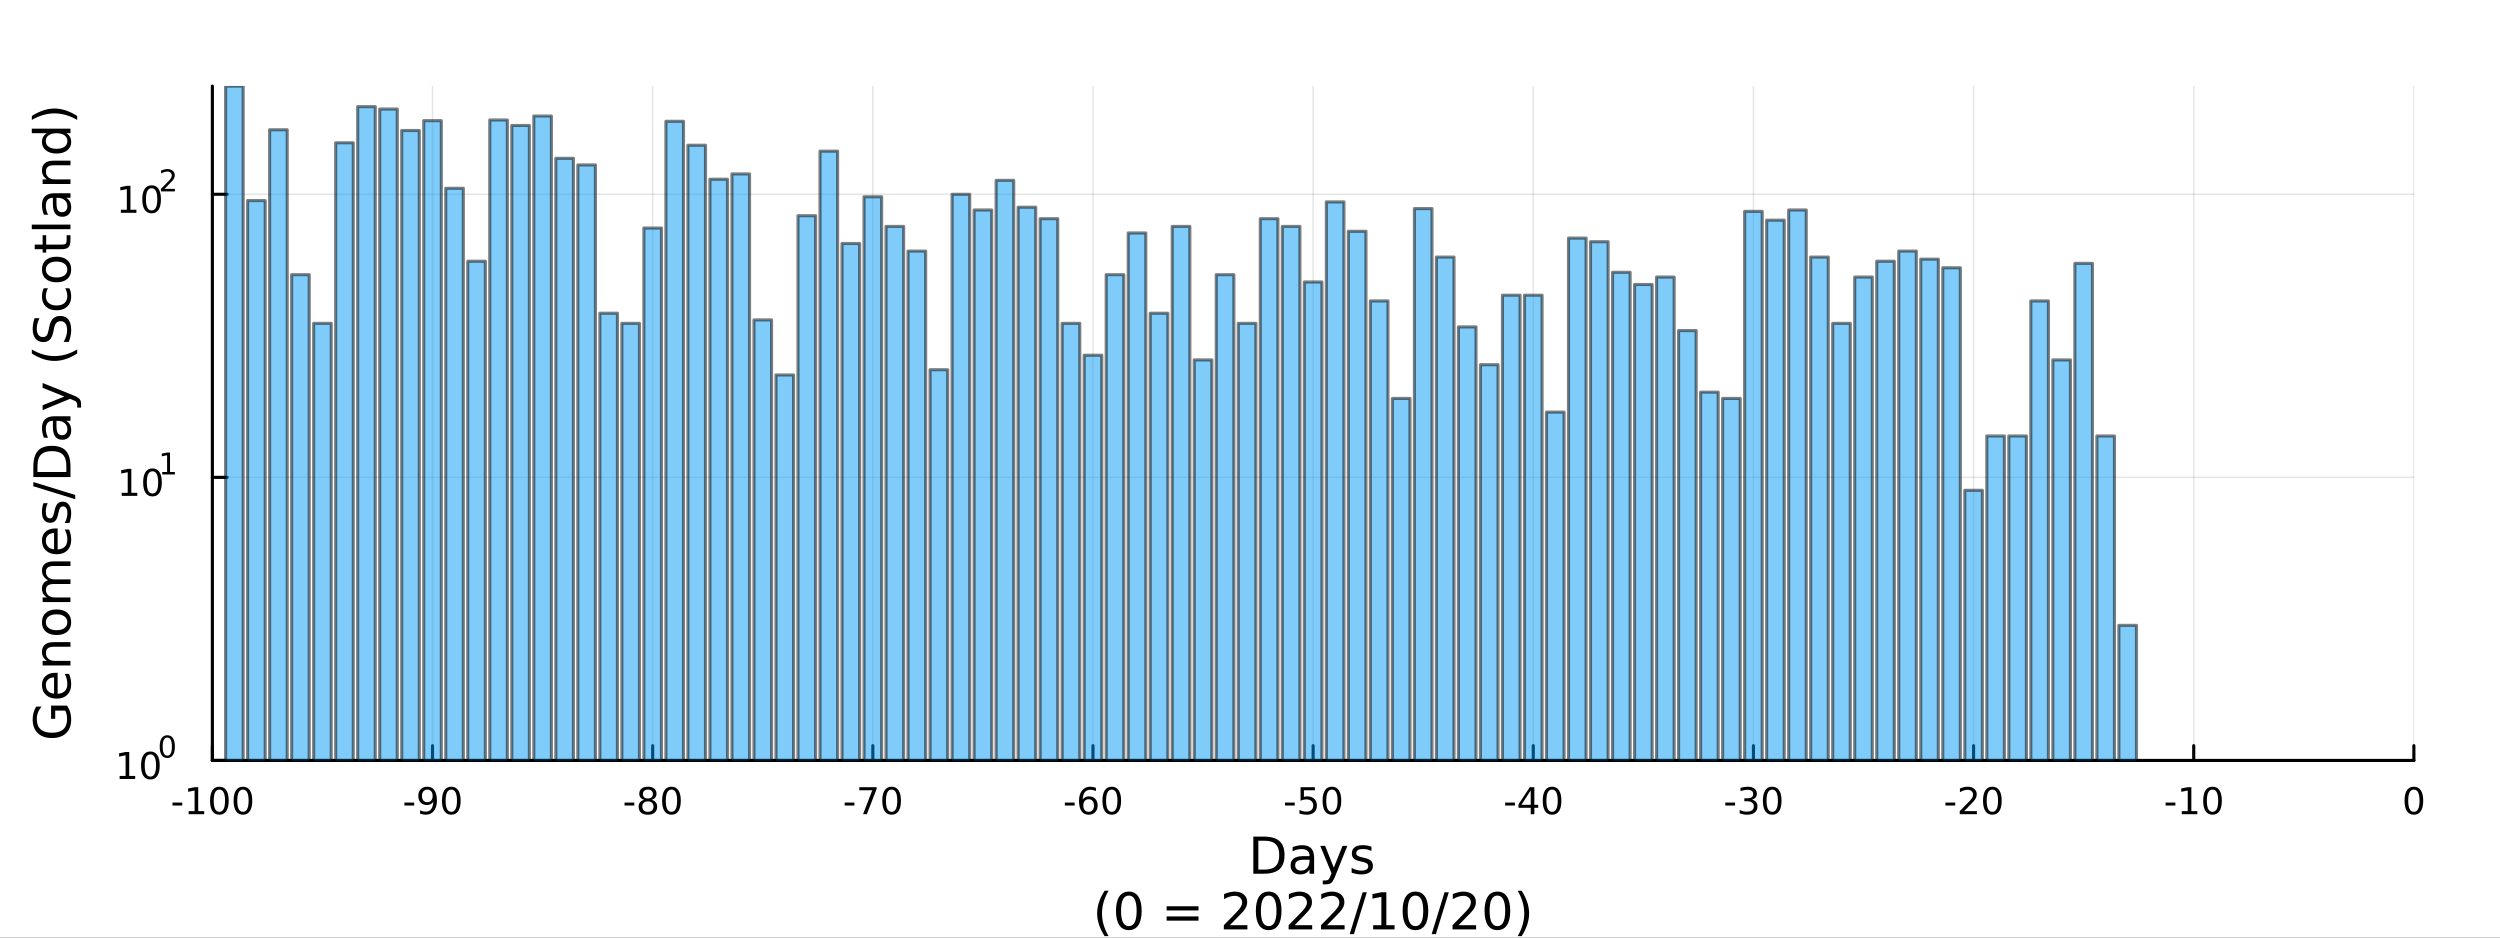 <?xml version="1.0" encoding="utf-8"?>
<svg xmlns="http://www.w3.org/2000/svg" xmlns:xlink="http://www.w3.org/1999/xlink" width="800" height="300" viewBox="0 0 3200 1200">
<rect x="0" y="0" width="3200" height="1200" fill="#333333" stroke="none"/>
<defs>
  <clipPath id="clip600">
    <rect x="0" y="0" width="3200" height="1200"/>
  </clipPath>
</defs>
<path clip-path="url(#clip600)" d="
M0 1200 L3200 1200 L3200 0 L0 0  Z
  " fill="#ffffff" fill-rule="evenodd" fill-opacity="1"/>
<defs>
  <clipPath id="clip601">
    <rect x="640" y="0" width="2241" height="1200"/>
  </clipPath>
</defs>
<path clip-path="url(#clip600)" d="
M271.839 973.368 L3089.76 973.368 L3089.76 110.236 L271.839 110.236  Z
  " fill="#ffffff" fill-rule="evenodd" fill-opacity="1"/>
<defs>
  <clipPath id="clip602">
    <rect x="271" y="110" width="2819" height="864"/>
  </clipPath>
</defs>
<polyline clip-path="url(#clip602)" style="stroke:#000000; stroke-linecap:round; stroke-linejoin:round; stroke-width:2; stroke-opacity:0.1; fill:none" points="
  271.839,973.368 271.839,110.236 
  "/>
<polyline clip-path="url(#clip602)" style="stroke:#000000; stroke-linecap:round; stroke-linejoin:round; stroke-width:2; stroke-opacity:0.1; fill:none" points="
  553.632,973.368 553.632,110.236 
  "/>
<polyline clip-path="url(#clip602)" style="stroke:#000000; stroke-linecap:round; stroke-linejoin:round; stroke-width:2; stroke-opacity:0.1; fill:none" points="
  835.424,973.368 835.424,110.236 
  "/>
<polyline clip-path="url(#clip602)" style="stroke:#000000; stroke-linecap:round; stroke-linejoin:round; stroke-width:2; stroke-opacity:0.1; fill:none" points="
  1117.22,973.368 1117.22,110.236 
  "/>
<polyline clip-path="url(#clip602)" style="stroke:#000000; stroke-linecap:round; stroke-linejoin:round; stroke-width:2; stroke-opacity:0.1; fill:none" points="
  1399.01,973.368 1399.01,110.236 
  "/>
<polyline clip-path="url(#clip602)" style="stroke:#000000; stroke-linecap:round; stroke-linejoin:round; stroke-width:2; stroke-opacity:0.1; fill:none" points="
  1680.8,973.368 1680.8,110.236 
  "/>
<polyline clip-path="url(#clip602)" style="stroke:#000000; stroke-linecap:round; stroke-linejoin:round; stroke-width:2; stroke-opacity:0.1; fill:none" points="
  1962.59,973.368 1962.59,110.236 
  "/>
<polyline clip-path="url(#clip602)" style="stroke:#000000; stroke-linecap:round; stroke-linejoin:round; stroke-width:2; stroke-opacity:0.1; fill:none" points="
  2244.39,973.368 2244.39,110.236 
  "/>
<polyline clip-path="url(#clip602)" style="stroke:#000000; stroke-linecap:round; stroke-linejoin:round; stroke-width:2; stroke-opacity:0.1; fill:none" points="
  2526.18,973.368 2526.18,110.236 
  "/>
<polyline clip-path="url(#clip602)" style="stroke:#000000; stroke-linecap:round; stroke-linejoin:round; stroke-width:2; stroke-opacity:0.1; fill:none" points="
  2807.97,973.368 2807.97,110.236 
  "/>
<polyline clip-path="url(#clip602)" style="stroke:#000000; stroke-linecap:round; stroke-linejoin:round; stroke-width:2; stroke-opacity:0.1; fill:none" points="
  3089.76,973.368 3089.76,110.236 
  "/>
<polyline clip-path="url(#clip600)" style="stroke:#000000; stroke-linecap:round; stroke-linejoin:round; stroke-width:4; stroke-opacity:1; fill:none" points="
  271.839,973.368 3089.76,973.368 
  "/>
<polyline clip-path="url(#clip600)" style="stroke:#000000; stroke-linecap:round; stroke-linejoin:round; stroke-width:4; stroke-opacity:1; fill:none" points="
  271.839,973.368 271.839,954.47 
  "/>
<polyline clip-path="url(#clip600)" style="stroke:#000000; stroke-linecap:round; stroke-linejoin:round; stroke-width:4; stroke-opacity:1; fill:none" points="
  553.632,973.368 553.632,954.47 
  "/>
<polyline clip-path="url(#clip600)" style="stroke:#000000; stroke-linecap:round; stroke-linejoin:round; stroke-width:4; stroke-opacity:1; fill:none" points="
  835.424,973.368 835.424,954.47 
  "/>
<polyline clip-path="url(#clip600)" style="stroke:#000000; stroke-linecap:round; stroke-linejoin:round; stroke-width:4; stroke-opacity:1; fill:none" points="
  1117.22,973.368 1117.22,954.47 
  "/>
<polyline clip-path="url(#clip600)" style="stroke:#000000; stroke-linecap:round; stroke-linejoin:round; stroke-width:4; stroke-opacity:1; fill:none" points="
  1399.01,973.368 1399.01,954.47 
  "/>
<polyline clip-path="url(#clip600)" style="stroke:#000000; stroke-linecap:round; stroke-linejoin:round; stroke-width:4; stroke-opacity:1; fill:none" points="
  1680.8,973.368 1680.8,954.47 
  "/>
<polyline clip-path="url(#clip600)" style="stroke:#000000; stroke-linecap:round; stroke-linejoin:round; stroke-width:4; stroke-opacity:1; fill:none" points="
  1962.59,973.368 1962.59,954.47 
  "/>
<polyline clip-path="url(#clip600)" style="stroke:#000000; stroke-linecap:round; stroke-linejoin:round; stroke-width:4; stroke-opacity:1; fill:none" points="
  2244.39,973.368 2244.39,954.47 
  "/>
<polyline clip-path="url(#clip600)" style="stroke:#000000; stroke-linecap:round; stroke-linejoin:round; stroke-width:4; stroke-opacity:1; fill:none" points="
  2526.18,973.368 2526.18,954.47 
  "/>
<polyline clip-path="url(#clip600)" style="stroke:#000000; stroke-linecap:round; stroke-linejoin:round; stroke-width:4; stroke-opacity:1; fill:none" points="
  2807.97,973.368 2807.97,954.47 
  "/>
<polyline clip-path="url(#clip600)" style="stroke:#000000; stroke-linecap:round; stroke-linejoin:round; stroke-width:4; stroke-opacity:1; fill:none" points="
  3089.76,973.368 3089.76,954.47 
  "/>
<path clip-path="url(#clip600)" d="M220.775 1027.28 L233.251 1027.28 L233.251 1031.08 L220.775 1031.08 L220.775 1027.28 Z" fill="#000000" fill-rule="evenodd" fill-opacity="1" /><path clip-path="url(#clip600)" d="M241.446 1038.23 L249.085 1038.23 L249.085 1011.87 L240.775 1013.53 L240.775 1009.27 L249.038 1007.61 L253.714 1007.61 L253.714 1038.23 L261.353 1038.23 L261.353 1042.17 L241.446 1042.17 L241.446 1038.23 Z" fill="#000000" fill-rule="evenodd" fill-opacity="1" /><path clip-path="url(#clip600)" d="M280.798 1010.69 Q277.186 1010.69 275.358 1014.25 Q273.552 1017.79 273.552 1024.92 Q273.552 1032.03 275.358 1035.59 Q277.186 1039.14 280.798 1039.14 Q284.432 1039.14 286.237 1035.59 Q288.066 1032.03 288.066 1024.92 Q288.066 1017.79 286.237 1014.25 Q284.432 1010.69 280.798 1010.69 M280.798 1006.98 Q286.608 1006.98 289.663 1011.59 Q292.742 1016.17 292.742 1024.92 Q292.742 1033.65 289.663 1038.26 Q286.608 1042.84 280.798 1042.84 Q274.987 1042.84 271.909 1038.26 Q268.853 1033.65 268.853 1024.92 Q268.853 1016.17 271.909 1011.59 Q274.987 1006.98 280.798 1006.98 Z" fill="#000000" fill-rule="evenodd" fill-opacity="1" /><path clip-path="url(#clip600)" d="M310.959 1010.69 Q307.348 1010.69 305.52 1014.25 Q303.714 1017.79 303.714 1024.92 Q303.714 1032.03 305.52 1035.59 Q307.348 1039.14 310.959 1039.14 Q314.594 1039.14 316.399 1035.59 Q318.228 1032.03 318.228 1024.92 Q318.228 1017.79 316.399 1014.25 Q314.594 1010.69 310.959 1010.69 M310.959 1006.98 Q316.77 1006.98 319.825 1011.59 Q322.904 1016.17 322.904 1024.92 Q322.904 1033.65 319.825 1038.26 Q316.77 1042.84 310.959 1042.84 Q305.149 1042.84 302.071 1038.26 Q299.015 1033.65 299.015 1024.92 Q299.015 1016.17 302.071 1011.59 Q305.149 1006.98 310.959 1006.98 Z" fill="#000000" fill-rule="evenodd" fill-opacity="1" /><path clip-path="url(#clip600)" d="M517.648 1027.28 L530.125 1027.28 L530.125 1031.08 L517.648 1031.08 L517.648 1027.28 Z" fill="#000000" fill-rule="evenodd" fill-opacity="1" /><path clip-path="url(#clip600)" d="M537.648 1041.45 L537.648 1037.19 Q539.407 1038.02 541.213 1038.46 Q543.018 1038.9 544.754 1038.9 Q549.384 1038.9 551.815 1035.8 Q554.268 1032.68 554.615 1026.33 Q553.273 1028.33 551.213 1029.39 Q549.153 1030.45 546.653 1030.45 Q541.467 1030.45 538.435 1027.33 Q535.426 1024.18 535.426 1018.74 Q535.426 1013.42 538.574 1010.2 Q541.722 1006.98 546.953 1006.98 Q552.949 1006.98 556.097 1011.59 Q559.268 1016.17 559.268 1024.92 Q559.268 1033.09 555.379 1037.98 Q551.514 1042.84 544.963 1042.84 Q543.203 1042.84 541.398 1042.49 Q539.592 1042.14 537.648 1041.45 M546.953 1026.8 Q550.102 1026.8 551.93 1024.64 Q553.782 1022.49 553.782 1018.74 Q553.782 1015.02 551.93 1012.86 Q550.102 1010.69 546.953 1010.69 Q543.805 1010.69 541.953 1012.86 Q540.125 1015.02 540.125 1018.74 Q540.125 1022.49 541.953 1024.64 Q543.805 1026.8 546.953 1026.8 Z" fill="#000000" fill-rule="evenodd" fill-opacity="1" /><path clip-path="url(#clip600)" d="M577.671 1010.69 Q574.06 1010.69 572.231 1014.25 Q570.426 1017.79 570.426 1024.92 Q570.426 1032.03 572.231 1035.59 Q574.06 1039.14 577.671 1039.14 Q581.305 1039.14 583.111 1035.59 Q584.939 1032.03 584.939 1024.92 Q584.939 1017.79 583.111 1014.25 Q581.305 1010.69 577.671 1010.69 M577.671 1006.98 Q583.481 1006.98 586.537 1011.59 Q589.615 1016.17 589.615 1024.92 Q589.615 1033.65 586.537 1038.26 Q583.481 1042.84 577.671 1042.84 Q571.861 1042.84 568.782 1038.26 Q565.727 1033.65 565.727 1024.92 Q565.727 1016.17 568.782 1011.59 Q571.861 1006.98 577.671 1006.98 Z" fill="#000000" fill-rule="evenodd" fill-opacity="1" /><path clip-path="url(#clip600)" d="M799.441 1027.28 L811.917 1027.28 L811.917 1031.08 L799.441 1031.08 L799.441 1027.28 Z" fill="#000000" fill-rule="evenodd" fill-opacity="1" /><path clip-path="url(#clip600)" d="M829.301 1025.76 Q825.968 1025.76 824.047 1027.54 Q822.149 1029.32 822.149 1032.45 Q822.149 1035.57 824.047 1037.35 Q825.968 1039.14 829.301 1039.14 Q832.635 1039.14 834.556 1037.35 Q836.477 1035.55 836.477 1032.45 Q836.477 1029.32 834.556 1027.54 Q832.658 1025.76 829.301 1025.76 M824.626 1023.77 Q821.616 1023.02 819.927 1020.96 Q818.26 1018.9 818.26 1015.94 Q818.26 1011.8 821.2 1009.39 Q824.163 1006.98 829.301 1006.98 Q834.463 1006.98 837.403 1009.39 Q840.343 1011.8 840.343 1015.94 Q840.343 1018.9 838.653 1020.96 Q836.987 1023.02 834.001 1023.77 Q837.38 1024.55 839.255 1026.84 Q841.153 1029.14 841.153 1032.45 Q841.153 1037.47 838.075 1040.15 Q835.019 1042.84 829.301 1042.84 Q823.584 1042.84 820.505 1040.15 Q817.45 1037.47 817.45 1032.45 Q817.45 1029.14 819.348 1026.84 Q821.246 1024.55 824.626 1023.77 M822.913 1016.38 Q822.913 1019.07 824.579 1020.57 Q826.269 1022.08 829.301 1022.08 Q832.311 1022.08 834.001 1020.57 Q835.713 1019.07 835.713 1016.38 Q835.713 1013.7 834.001 1012.19 Q832.311 1010.69 829.301 1010.69 Q826.269 1010.69 824.579 1012.19 Q822.913 1013.7 822.913 1016.38 Z" fill="#000000" fill-rule="evenodd" fill-opacity="1" /><path clip-path="url(#clip600)" d="M859.463 1010.69 Q855.852 1010.69 854.024 1014.25 Q852.218 1017.79 852.218 1024.92 Q852.218 1032.03 854.024 1035.59 Q855.852 1039.14 859.463 1039.14 Q863.098 1039.14 864.903 1035.59 Q866.732 1032.03 866.732 1024.92 Q866.732 1017.79 864.903 1014.25 Q863.098 1010.69 859.463 1010.69 M859.463 1006.98 Q865.274 1006.98 868.329 1011.59 Q871.408 1016.17 871.408 1024.92 Q871.408 1033.65 868.329 1038.26 Q865.274 1042.84 859.463 1042.84 Q853.653 1042.84 850.575 1038.26 Q847.519 1033.65 847.519 1024.92 Q847.519 1016.17 850.575 1011.59 Q853.653 1006.98 859.463 1006.98 Z" fill="#000000" fill-rule="evenodd" fill-opacity="1" /><path clip-path="url(#clip600)" d="M1081.23 1027.28 L1093.71 1027.28 L1093.71 1031.08 L1081.23 1031.08 L1081.23 1027.28 Z" fill="#000000" fill-rule="evenodd" fill-opacity="1" /><path clip-path="url(#clip600)" d="M1099.91 1007.61 L1122.14 1007.61 L1122.14 1009.6 L1109.59 1042.17 L1104.71 1042.17 L1116.51 1011.54 L1099.91 1011.54 L1099.91 1007.61 Z" fill="#000000" fill-rule="evenodd" fill-opacity="1" /><path clip-path="url(#clip600)" d="M1141.26 1010.69 Q1137.64 1010.69 1135.82 1014.25 Q1134.01 1017.79 1134.01 1024.92 Q1134.01 1032.03 1135.82 1035.59 Q1137.64 1039.14 1141.26 1039.14 Q1144.89 1039.14 1146.7 1035.59 Q1148.52 1032.03 1148.52 1024.92 Q1148.52 1017.79 1146.7 1014.25 Q1144.89 1010.69 1141.26 1010.69 M1141.26 1006.98 Q1147.07 1006.98 1150.12 1011.59 Q1153.2 1016.17 1153.2 1024.92 Q1153.2 1033.65 1150.12 1038.26 Q1147.07 1042.84 1141.26 1042.84 Q1135.45 1042.84 1132.37 1038.26 Q1129.31 1033.65 1129.31 1024.92 Q1129.31 1016.17 1132.37 1011.59 Q1135.45 1006.98 1141.26 1006.98 Z" fill="#000000" fill-rule="evenodd" fill-opacity="1" /><path clip-path="url(#clip600)" d="M1363.03 1027.28 L1375.5 1027.28 L1375.5 1031.08 L1363.03 1031.08 L1363.03 1027.28 Z" fill="#000000" fill-rule="evenodd" fill-opacity="1" /><path clip-path="url(#clip600)" d="M1393.47 1023.02 Q1390.32 1023.02 1388.47 1025.18 Q1386.64 1027.33 1386.64 1031.08 Q1386.64 1034.81 1388.47 1036.98 Q1390.32 1039.14 1393.47 1039.14 Q1396.61 1039.14 1398.44 1036.98 Q1400.29 1034.81 1400.29 1031.08 Q1400.29 1027.33 1398.44 1025.18 Q1396.61 1023.02 1393.47 1023.02 M1402.75 1008.37 L1402.75 1012.63 Q1400.99 1011.8 1399.18 1011.36 Q1397.4 1010.92 1395.64 1010.92 Q1391.01 1010.92 1388.56 1014.04 Q1386.13 1017.17 1385.78 1023.49 Q1387.15 1021.47 1389.21 1020.41 Q1391.27 1019.32 1393.74 1019.32 Q1398.95 1019.32 1401.96 1022.49 Q1404.99 1025.64 1404.99 1031.08 Q1404.99 1036.4 1401.84 1039.62 Q1398.7 1042.84 1393.47 1042.84 Q1387.47 1042.84 1384.3 1038.26 Q1381.13 1033.65 1381.13 1024.92 Q1381.13 1016.73 1385.02 1011.87 Q1388.9 1006.98 1395.46 1006.98 Q1397.22 1006.98 1399 1007.33 Q1400.8 1007.68 1402.75 1008.37 Z" fill="#000000" fill-rule="evenodd" fill-opacity="1" /><path clip-path="url(#clip600)" d="M1423.05 1010.69 Q1419.44 1010.69 1417.61 1014.25 Q1415.8 1017.79 1415.8 1024.92 Q1415.8 1032.03 1417.61 1035.59 Q1419.44 1039.14 1423.05 1039.14 Q1426.68 1039.14 1428.49 1035.59 Q1430.32 1032.03 1430.32 1024.92 Q1430.32 1017.79 1428.49 1014.25 Q1426.68 1010.69 1423.05 1010.69 M1423.05 1006.98 Q1428.86 1006.98 1431.91 1011.59 Q1434.99 1016.17 1434.99 1024.92 Q1434.99 1033.65 1431.91 1038.26 Q1428.86 1042.84 1423.05 1042.84 Q1417.24 1042.84 1414.16 1038.26 Q1411.1 1033.65 1411.1 1024.92 Q1411.1 1016.17 1414.16 1011.59 Q1417.24 1006.98 1423.05 1006.98 Z" fill="#000000" fill-rule="evenodd" fill-opacity="1" /><path clip-path="url(#clip600)" d="M1644.82 1027.28 L1657.29 1027.28 L1657.29 1031.08 L1644.82 1031.08 L1644.82 1027.28 Z" fill="#000000" fill-rule="evenodd" fill-opacity="1" /><path clip-path="url(#clip600)" d="M1664.73 1007.61 L1683.08 1007.61 L1683.08 1011.54 L1669.01 1011.54 L1669.01 1020.02 Q1670.03 1019.67 1671.04 1019.51 Q1672.06 1019.32 1673.08 1019.32 Q1678.87 1019.32 1682.25 1022.49 Q1685.63 1025.66 1685.63 1031.08 Q1685.63 1036.66 1682.16 1039.76 Q1678.68 1042.84 1672.36 1042.84 Q1670.19 1042.84 1667.92 1042.47 Q1665.67 1042.1 1663.27 1041.36 L1663.27 1036.66 Q1665.35 1037.79 1667.57 1038.35 Q1669.79 1038.9 1672.27 1038.9 Q1676.28 1038.9 1678.61 1036.8 Q1680.95 1034.69 1680.95 1031.08 Q1680.95 1027.47 1678.61 1025.36 Q1676.28 1023.26 1672.27 1023.26 Q1670.4 1023.26 1668.52 1023.67 Q1666.67 1024.09 1664.73 1024.97 L1664.73 1007.61 Z" fill="#000000" fill-rule="evenodd" fill-opacity="1" /><path clip-path="url(#clip600)" d="M1704.84 1010.69 Q1701.23 1010.69 1699.4 1014.25 Q1697.6 1017.79 1697.6 1024.92 Q1697.6 1032.03 1699.4 1035.59 Q1701.23 1039.14 1704.84 1039.14 Q1708.47 1039.14 1710.28 1035.59 Q1712.11 1032.03 1712.11 1024.92 Q1712.11 1017.79 1710.28 1014.25 Q1708.47 1010.69 1704.84 1010.69 M1704.84 1006.98 Q1710.65 1006.98 1713.71 1011.59 Q1716.79 1016.17 1716.79 1024.92 Q1716.79 1033.65 1713.71 1038.26 Q1710.65 1042.84 1704.84 1042.84 Q1699.03 1042.84 1695.95 1038.26 Q1692.9 1033.65 1692.9 1024.92 Q1692.9 1016.17 1695.95 1011.59 Q1699.03 1006.98 1704.84 1006.98 Z" fill="#000000" fill-rule="evenodd" fill-opacity="1" /><path clip-path="url(#clip600)" d="M1926.61 1027.28 L1939.09 1027.28 L1939.09 1031.08 L1926.61 1031.08 L1926.61 1027.28 Z" fill="#000000" fill-rule="evenodd" fill-opacity="1" /><path clip-path="url(#clip600)" d="M1959.32 1011.68 L1947.51 1030.13 L1959.32 1030.13 L1959.32 1011.68 M1958.09 1007.61 L1963.97 1007.61 L1963.97 1030.13 L1968.9 1030.13 L1968.9 1034.02 L1963.97 1034.02 L1963.97 1042.17 L1959.32 1042.17 L1959.32 1034.02 L1943.72 1034.02 L1943.72 1029.51 L1958.09 1007.61 Z" fill="#000000" fill-rule="evenodd" fill-opacity="1" /><path clip-path="url(#clip600)" d="M1986.63 1010.69 Q1983.02 1010.69 1981.19 1014.25 Q1979.39 1017.79 1979.39 1024.92 Q1979.39 1032.03 1981.19 1035.59 Q1983.02 1039.14 1986.63 1039.14 Q1990.27 1039.14 1992.07 1035.59 Q1993.9 1032.03 1993.9 1024.92 Q1993.9 1017.79 1992.07 1014.25 Q1990.27 1010.69 1986.63 1010.69 M1986.63 1006.98 Q1992.44 1006.98 1995.5 1011.59 Q1998.58 1016.17 1998.58 1024.92 Q1998.58 1033.65 1995.5 1038.26 Q1992.44 1042.84 1986.63 1042.84 Q1980.82 1042.84 1977.74 1038.26 Q1974.69 1033.65 1974.69 1024.92 Q1974.69 1016.17 1977.74 1011.59 Q1980.82 1006.98 1986.63 1006.98 Z" fill="#000000" fill-rule="evenodd" fill-opacity="1" /><path clip-path="url(#clip600)" d="M2208.4 1027.28 L2220.88 1027.28 L2220.88 1031.08 L2208.4 1031.08 L2208.4 1027.28 Z" fill="#000000" fill-rule="evenodd" fill-opacity="1" /><path clip-path="url(#clip600)" d="M2242.43 1023.53 Q2245.79 1024.25 2247.66 1026.52 Q2249.56 1028.79 2249.56 1032.12 Q2249.56 1037.24 2246.04 1040.04 Q2242.52 1042.84 2236.04 1042.84 Q2233.87 1042.84 2231.55 1042.4 Q2229.26 1041.98 2226.81 1041.13 L2226.81 1036.61 Q2228.75 1037.75 2231.06 1038.33 Q2233.38 1038.9 2235.9 1038.9 Q2240.3 1038.9 2242.59 1037.17 Q2244.91 1035.43 2244.91 1032.12 Q2244.91 1029.07 2242.75 1027.35 Q2240.62 1025.62 2236.81 1025.62 L2232.78 1025.62 L2232.78 1021.77 L2236.99 1021.77 Q2240.44 1021.77 2242.27 1020.41 Q2244.1 1019.02 2244.1 1016.43 Q2244.1 1013.77 2242.2 1012.35 Q2240.32 1010.92 2236.81 1010.92 Q2234.88 1010.92 2232.69 1011.33 Q2230.49 1011.75 2227.85 1012.63 L2227.85 1008.46 Q2230.51 1007.72 2232.82 1007.35 Q2235.16 1006.98 2237.22 1006.98 Q2242.55 1006.98 2245.65 1009.41 Q2248.75 1011.82 2248.75 1015.94 Q2248.75 1018.81 2247.11 1020.8 Q2245.46 1022.77 2242.43 1023.53 Z" fill="#000000" fill-rule="evenodd" fill-opacity="1" /><path clip-path="url(#clip600)" d="M2268.43 1010.69 Q2264.81 1010.69 2262.99 1014.25 Q2261.18 1017.79 2261.18 1024.92 Q2261.18 1032.03 2262.99 1035.59 Q2264.81 1039.14 2268.43 1039.14 Q2272.06 1039.14 2273.87 1035.59 Q2275.69 1032.03 2275.69 1024.92 Q2275.69 1017.79 2273.87 1014.25 Q2272.06 1010.69 2268.43 1010.69 M2268.43 1006.98 Q2274.24 1006.98 2277.29 1011.59 Q2280.37 1016.17 2280.37 1024.92 Q2280.37 1033.65 2277.29 1038.26 Q2274.24 1042.84 2268.43 1042.84 Q2262.62 1042.84 2259.54 1038.26 Q2256.48 1033.65 2256.48 1024.92 Q2256.48 1016.17 2259.54 1011.59 Q2262.62 1006.98 2268.43 1006.98 Z" fill="#000000" fill-rule="evenodd" fill-opacity="1" /><path clip-path="url(#clip600)" d="M2490.2 1027.28 L2502.67 1027.28 L2502.67 1031.08 L2490.2 1031.08 L2490.2 1027.28 Z" fill="#000000" fill-rule="evenodd" fill-opacity="1" /><path clip-path="url(#clip600)" d="M2514.08 1038.23 L2530.4 1038.23 L2530.4 1042.17 L2508.46 1042.17 L2508.46 1038.23 Q2511.12 1035.48 2515.7 1030.85 Q2520.31 1026.2 2521.49 1024.85 Q2523.74 1022.33 2524.62 1020.59 Q2525.52 1018.83 2525.52 1017.14 Q2525.52 1014.39 2523.57 1012.65 Q2521.65 1010.92 2518.55 1010.92 Q2516.35 1010.92 2513.9 1011.68 Q2511.47 1012.45 2508.69 1014 L2508.69 1009.27 Q2511.51 1008.14 2513.97 1007.56 Q2516.42 1006.98 2518.46 1006.98 Q2523.83 1006.98 2527.02 1009.67 Q2530.22 1012.35 2530.22 1016.84 Q2530.22 1018.97 2529.41 1020.89 Q2528.62 1022.79 2526.51 1025.39 Q2525.94 1026.06 2522.83 1029.27 Q2519.73 1032.47 2514.08 1038.23 Z" fill="#000000" fill-rule="evenodd" fill-opacity="1" /><path clip-path="url(#clip600)" d="M2550.22 1010.69 Q2546.61 1010.69 2544.78 1014.25 Q2542.97 1017.79 2542.97 1024.92 Q2542.97 1032.03 2544.78 1035.59 Q2546.61 1039.14 2550.22 1039.14 Q2553.85 1039.14 2555.66 1035.59 Q2557.49 1032.03 2557.49 1024.92 Q2557.49 1017.79 2555.66 1014.25 Q2553.85 1010.69 2550.22 1010.69 M2550.22 1006.98 Q2556.03 1006.98 2559.08 1011.59 Q2562.16 1016.17 2562.16 1024.92 Q2562.16 1033.65 2559.08 1038.26 Q2556.03 1042.84 2550.22 1042.84 Q2544.41 1042.84 2541.33 1038.26 Q2538.27 1033.65 2538.27 1024.92 Q2538.27 1016.17 2541.33 1011.59 Q2544.41 1006.98 2550.22 1006.98 Z" fill="#000000" fill-rule="evenodd" fill-opacity="1" /><path clip-path="url(#clip600)" d="M2771.99 1027.28 L2784.46 1027.28 L2784.46 1031.08 L2771.99 1031.08 L2771.99 1027.28 Z" fill="#000000" fill-rule="evenodd" fill-opacity="1" /><path clip-path="url(#clip600)" d="M2792.66 1038.23 L2800.3 1038.23 L2800.3 1011.87 L2791.99 1013.53 L2791.99 1009.27 L2800.25 1007.61 L2804.93 1007.61 L2804.93 1038.23 L2812.57 1038.23 L2812.57 1042.17 L2792.66 1042.17 L2792.66 1038.23 Z" fill="#000000" fill-rule="evenodd" fill-opacity="1" /><path clip-path="url(#clip600)" d="M2832.01 1010.69 Q2828.4 1010.69 2826.57 1014.25 Q2824.77 1017.79 2824.77 1024.92 Q2824.77 1032.03 2826.57 1035.59 Q2828.4 1039.14 2832.01 1039.14 Q2835.64 1039.14 2837.45 1035.59 Q2839.28 1032.03 2839.28 1024.92 Q2839.28 1017.79 2837.45 1014.25 Q2835.64 1010.69 2832.01 1010.69 M2832.01 1006.98 Q2837.82 1006.98 2840.88 1011.59 Q2843.95 1016.17 2843.95 1024.92 Q2843.95 1033.65 2840.88 1038.26 Q2837.82 1042.84 2832.01 1042.84 Q2826.2 1042.84 2823.12 1038.26 Q2820.07 1033.65 2820.07 1024.92 Q2820.07 1016.17 2823.12 1011.59 Q2826.2 1006.98 2832.01 1006.98 Z" fill="#000000" fill-rule="evenodd" fill-opacity="1" /><path clip-path="url(#clip600)" d="M3089.76 1010.69 Q3086.15 1010.69 3084.32 1014.25 Q3082.52 1017.79 3082.52 1024.92 Q3082.52 1032.03 3084.32 1035.59 Q3086.15 1039.14 3089.76 1039.14 Q3093.4 1039.14 3095.2 1035.59 Q3097.03 1032.03 3097.03 1024.92 Q3097.03 1017.79 3095.2 1014.25 Q3093.4 1010.69 3089.76 1010.69 M3089.76 1006.98 Q3095.57 1006.98 3098.63 1011.59 Q3101.71 1016.17 3101.71 1024.92 Q3101.71 1033.65 3098.63 1038.26 Q3095.57 1042.84 3089.76 1042.84 Q3083.95 1042.84 3080.87 1038.26 Q3077.82 1033.65 3077.82 1024.92 Q3077.82 1016.17 3080.87 1011.59 Q3083.95 1006.98 3089.76 1006.98 Z" fill="#000000" fill-rule="evenodd" fill-opacity="1" /><path clip-path="url(#clip600)" d="M1610.68 1076.12 L1610.68 1113.07 L1618.45 1113.07 Q1628.28 1113.07 1632.84 1108.61 Q1637.42 1104.16 1637.42 1094.54 Q1637.42 1085 1632.84 1080.57 Q1628.28 1076.12 1618.45 1076.12 L1610.68 1076.12 M1604.25 1070.83 L1617.46 1070.83 Q1631.28 1070.83 1637.74 1076.59 Q1644.2 1082.32 1644.2 1094.54 Q1644.2 1106.83 1637.71 1112.59 Q1631.21 1118.35 1617.46 1118.35 L1604.25 1118.35 L1604.25 1070.83 Z" fill="#000000" fill-rule="evenodd" fill-opacity="1" /><path clip-path="url(#clip600)" d="M1670.39 1100.43 Q1663.3 1100.43 1660.56 1102.06 Q1657.82 1103.68 1657.82 1107.59 Q1657.82 1110.71 1659.86 1112.56 Q1661.93 1114.37 1665.46 1114.37 Q1670.33 1114.37 1673.26 1110.94 Q1676.22 1107.47 1676.22 1101.74 L1676.22 1100.43 L1670.39 1100.43 M1682.07 1098.01 L1682.07 1118.35 L1676.22 1118.35 L1676.22 1112.94 Q1674.21 1116.19 1671.22 1117.75 Q1668.23 1119.27 1663.9 1119.27 Q1658.43 1119.27 1655.18 1116.22 Q1651.96 1113.13 1651.96 1107.98 Q1651.96 1101.96 1655.98 1098.9 Q1660.02 1095.85 1668.01 1095.85 L1676.22 1095.85 L1676.22 1095.28 Q1676.22 1091.23 1673.54 1089.04 Q1670.9 1086.81 1666.1 1086.81 Q1663.04 1086.81 1660.14 1087.54 Q1657.25 1088.27 1654.57 1089.74 L1654.57 1084.33 Q1657.79 1083.09 1660.81 1082.48 Q1663.84 1081.84 1666.7 1081.84 Q1674.44 1081.84 1678.26 1085.85 Q1682.07 1089.87 1682.07 1098.01 Z" fill="#000000" fill-rule="evenodd" fill-opacity="1" /><path clip-path="url(#clip600)" d="M1708.97 1121.66 Q1706.49 1128.03 1704.13 1129.97 Q1701.78 1131.91 1697.83 1131.91 L1693.15 1131.91 L1693.15 1127.01 L1696.59 1127.01 Q1699.01 1127.01 1700.34 1125.86 Q1701.68 1124.72 1703.3 1120.45 L1704.35 1117.78 L1689.94 1082.7 L1696.14 1082.7 L1707.28 1110.59 L1718.42 1082.7 L1724.63 1082.7 L1708.97 1121.66 Z" fill="#000000" fill-rule="evenodd" fill-opacity="1" /><path clip-path="url(#clip600)" d="M1755.44 1083.75 L1755.44 1089.29 Q1752.96 1088.02 1750.28 1087.38 Q1747.61 1086.75 1744.75 1086.75 Q1740.38 1086.75 1738.19 1088.08 Q1736.02 1089.42 1736.02 1092.09 Q1736.02 1094.13 1737.58 1095.31 Q1739.14 1096.45 1743.85 1097.5 L1745.86 1097.95 Q1752.1 1099.29 1754.71 1101.74 Q1757.35 1104.16 1757.35 1108.52 Q1757.35 1113.48 1753.4 1116.38 Q1749.49 1119.27 1742.61 1119.27 Q1739.75 1119.27 1736.63 1118.7 Q1733.54 1118.16 1730.1 1117.05 L1730.1 1111 Q1733.35 1112.69 1736.5 1113.55 Q1739.65 1114.37 1742.74 1114.37 Q1746.88 1114.37 1749.11 1112.97 Q1751.33 1111.54 1751.33 1108.96 Q1751.33 1106.58 1749.71 1105.3 Q1748.12 1104.03 1742.68 1102.85 L1740.64 1102.37 Q1735.2 1101.23 1732.78 1098.87 Q1730.36 1096.49 1730.36 1092.35 Q1730.36 1087.32 1733.92 1084.58 Q1737.49 1081.84 1744.04 1081.84 Q1747.29 1081.84 1750.16 1082.32 Q1753.02 1082.8 1755.44 1083.75 Z" fill="#000000" fill-rule="evenodd" fill-opacity="1" /><path clip-path="url(#clip600)" d="M1418.96 1140.17 Q1414.7 1147.49 1412.63 1154.65 Q1410.56 1161.81 1410.56 1169.17 Q1410.56 1176.52 1412.63 1183.74 Q1414.73 1190.94 1418.96 1198.23 L1413.87 1198.23 Q1409.1 1190.75 1406.71 1183.52 Q1404.35 1176.3 1404.35 1169.17 Q1404.35 1162.07 1406.71 1154.87 Q1409.07 1147.68 1413.87 1140.17 L1418.96 1140.17 Z" fill="#000000" fill-rule="evenodd" fill-opacity="1" /><path clip-path="url(#clip600)" d="M1444.9 1146.34 Q1439.94 1146.34 1437.42 1151.25 Q1434.94 1156.12 1434.94 1165.92 Q1434.94 1175.69 1437.42 1180.59 Q1439.94 1185.46 1444.9 1185.46 Q1449.9 1185.46 1452.38 1180.59 Q1454.9 1175.69 1454.9 1165.92 Q1454.9 1156.12 1452.38 1151.25 Q1449.9 1146.34 1444.9 1146.34 M1444.9 1141.25 Q1452.89 1141.25 1457.09 1147.59 Q1461.33 1153.89 1461.33 1165.92 Q1461.33 1177.92 1457.09 1184.25 Q1452.89 1190.55 1444.9 1190.55 Q1436.92 1190.55 1432.68 1184.25 Q1428.48 1177.92 1428.48 1165.92 Q1428.48 1153.89 1432.68 1147.59 Q1436.92 1141.25 1444.9 1141.25 Z" fill="#000000" fill-rule="evenodd" fill-opacity="1" /><path clip-path="url(#clip600)" d="M1493.28 1160.03 L1534.09 1160.03 L1534.09 1165.38 L1493.28 1165.38 L1493.28 1160.03 M1493.28 1173.02 L1534.09 1173.02 L1534.09 1178.43 L1493.28 1178.43 L1493.28 1173.02 Z" fill="#000000" fill-rule="evenodd" fill-opacity="1" /><path clip-path="url(#clip600)" d="M1574.22 1184.22 L1596.66 1184.22 L1596.66 1189.63 L1566.49 1189.63 L1566.49 1184.22 Q1570.15 1180.43 1576.45 1174.07 Q1582.79 1167.67 1584.41 1165.82 Q1587.5 1162.35 1588.71 1159.97 Q1589.95 1157.55 1589.95 1155.23 Q1589.95 1151.44 1587.27 1149.05 Q1584.63 1146.66 1580.37 1146.66 Q1577.34 1146.66 1573.97 1147.71 Q1570.63 1148.76 1566.81 1150.9 L1566.81 1144.4 Q1570.69 1142.84 1574.06 1142.05 Q1577.44 1141.25 1580.24 1141.25 Q1587.62 1141.25 1592.02 1144.94 Q1596.41 1148.64 1596.41 1154.81 Q1596.41 1157.74 1595.29 1160.38 Q1594.21 1162.99 1591.32 1166.56 Q1590.52 1167.48 1586.25 1171.9 Q1581.99 1176.3 1574.22 1184.22 Z" fill="#000000" fill-rule="evenodd" fill-opacity="1" /><path clip-path="url(#clip600)" d="M1623.91 1146.34 Q1618.94 1146.34 1616.43 1151.25 Q1613.95 1156.12 1613.95 1165.92 Q1613.95 1175.69 1616.43 1180.59 Q1618.94 1185.46 1623.91 1185.46 Q1628.91 1185.46 1631.39 1180.59 Q1633.9 1175.69 1633.9 1165.92 Q1633.9 1156.12 1631.39 1151.25 Q1628.91 1146.34 1623.91 1146.34 M1623.91 1141.25 Q1631.9 1141.25 1636.1 1147.59 Q1640.33 1153.89 1640.33 1165.92 Q1640.33 1177.92 1636.1 1184.25 Q1631.9 1190.55 1623.91 1190.55 Q1615.92 1190.55 1611.69 1184.25 Q1607.48 1177.92 1607.48 1165.92 Q1607.48 1153.89 1611.69 1147.59 Q1615.92 1141.25 1623.91 1141.25 Z" fill="#000000" fill-rule="evenodd" fill-opacity="1" /><path clip-path="url(#clip600)" d="M1657.17 1184.22 L1679.61 1184.22 L1679.61 1189.63 L1649.43 1189.63 L1649.43 1184.22 Q1653.09 1180.43 1659.4 1174.07 Q1665.73 1167.67 1667.35 1165.82 Q1670.44 1162.35 1671.65 1159.97 Q1672.89 1157.55 1672.89 1155.23 Q1672.89 1151.44 1670.22 1149.05 Q1667.58 1146.66 1663.31 1146.66 Q1660.29 1146.66 1656.91 1147.71 Q1653.57 1148.76 1649.75 1150.9 L1649.75 1144.4 Q1653.64 1142.84 1657.01 1142.05 Q1660.38 1141.25 1663.18 1141.25 Q1670.57 1141.25 1674.96 1144.94 Q1679.35 1148.64 1679.35 1154.81 Q1679.35 1157.74 1678.24 1160.38 Q1677.16 1162.99 1674.26 1166.56 Q1673.47 1167.48 1669.2 1171.9 Q1664.93 1176.3 1657.17 1184.22 Z" fill="#000000" fill-rule="evenodd" fill-opacity="1" /><path clip-path="url(#clip600)" d="M1698.64 1184.22 L1721.08 1184.22 L1721.08 1189.63 L1690.91 1189.63 L1690.91 1184.22 Q1694.57 1180.43 1700.87 1174.07 Q1707.2 1167.67 1708.83 1165.82 Q1711.91 1162.35 1713.12 1159.97 Q1714.36 1157.55 1714.36 1155.23 Q1714.36 1151.44 1711.69 1149.05 Q1709.05 1146.66 1704.78 1146.66 Q1701.76 1146.66 1698.39 1147.71 Q1695.04 1148.76 1691.23 1150.9 L1691.23 1144.4 Q1695.11 1142.84 1698.48 1142.05 Q1701.86 1141.25 1704.66 1141.25 Q1712.04 1141.25 1716.43 1144.94 Q1720.83 1148.64 1720.83 1154.81 Q1720.83 1157.74 1719.71 1160.38 Q1718.63 1162.99 1715.73 1166.56 Q1714.94 1167.48 1710.67 1171.9 Q1706.41 1176.3 1698.64 1184.22 Z" fill="#000000" fill-rule="evenodd" fill-opacity="1" /><path clip-path="url(#clip600)" d="M1744.16 1142.11 L1749.57 1142.11 L1733.02 1195.68 L1727.61 1195.68 L1744.16 1142.11 Z" fill="#000000" fill-rule="evenodd" fill-opacity="1" /><path clip-path="url(#clip600)" d="M1757.65 1184.22 L1768.15 1184.22 L1768.15 1147.97 L1756.73 1150.26 L1756.73 1144.4 L1768.09 1142.11 L1774.52 1142.11 L1774.52 1184.22 L1785.02 1184.22 L1785.02 1189.63 L1757.65 1189.63 L1757.65 1184.22 Z" fill="#000000" fill-rule="evenodd" fill-opacity="1" /><path clip-path="url(#clip600)" d="M1811.76 1146.34 Q1806.79 1146.34 1804.28 1151.25 Q1801.8 1156.12 1801.8 1165.92 Q1801.8 1175.69 1804.28 1180.59 Q1806.79 1185.46 1811.76 1185.46 Q1816.76 1185.46 1819.24 1180.59 Q1821.75 1175.69 1821.75 1165.92 Q1821.75 1156.12 1819.24 1151.25 Q1816.76 1146.34 1811.76 1146.34 M1811.76 1141.25 Q1819.75 1141.25 1823.95 1147.59 Q1828.18 1153.89 1828.18 1165.92 Q1828.18 1177.92 1823.95 1184.25 Q1819.75 1190.55 1811.76 1190.55 Q1803.77 1190.55 1799.54 1184.25 Q1795.34 1177.92 1795.34 1165.92 Q1795.34 1153.89 1799.54 1147.59 Q1803.77 1141.25 1811.76 1141.25 Z" fill="#000000" fill-rule="evenodd" fill-opacity="1" /><path clip-path="url(#clip600)" d="M1849.06 1142.11 L1854.47 1142.11 L1837.92 1195.68 L1832.51 1195.68 L1849.06 1142.11 Z" fill="#000000" fill-rule="evenodd" fill-opacity="1" /><path clip-path="url(#clip600)" d="M1866.98 1184.22 L1889.42 1184.22 L1889.42 1189.63 L1859.25 1189.63 L1859.25 1184.22 Q1862.91 1180.43 1869.21 1174.07 Q1875.54 1167.67 1877.17 1165.82 Q1880.26 1162.35 1881.46 1159.97 Q1882.71 1157.55 1882.71 1155.23 Q1882.71 1151.44 1880.03 1149.05 Q1877.39 1146.66 1873.13 1146.66 Q1870.1 1146.66 1866.73 1147.71 Q1863.39 1148.76 1859.57 1150.9 L1859.57 1144.4 Q1863.45 1142.84 1866.82 1142.05 Q1870.2 1141.25 1873 1141.25 Q1880.38 1141.25 1884.77 1144.94 Q1889.17 1148.64 1889.17 1154.81 Q1889.17 1157.74 1888.05 1160.38 Q1886.97 1162.99 1884.07 1166.56 Q1883.28 1167.48 1879.01 1171.9 Q1874.75 1176.3 1866.98 1184.22 Z" fill="#000000" fill-rule="evenodd" fill-opacity="1" /><path clip-path="url(#clip600)" d="M1916.67 1146.34 Q1911.7 1146.34 1909.19 1151.25 Q1906.7 1156.12 1906.7 1165.92 Q1906.7 1175.69 1909.19 1180.59 Q1911.7 1185.46 1916.67 1185.46 Q1921.66 1185.46 1924.15 1180.59 Q1926.66 1175.69 1926.66 1165.92 Q1926.66 1156.12 1924.15 1151.25 Q1921.66 1146.34 1916.67 1146.34 M1916.67 1141.25 Q1924.66 1141.25 1928.86 1147.59 Q1933.09 1153.89 1933.09 1165.92 Q1933.09 1177.92 1928.86 1184.25 Q1924.66 1190.55 1916.67 1190.55 Q1908.68 1190.55 1904.44 1184.25 Q1900.24 1177.92 1900.24 1165.92 Q1900.24 1153.89 1904.44 1147.59 Q1908.68 1141.25 1916.67 1141.25 Z" fill="#000000" fill-rule="evenodd" fill-opacity="1" /><path clip-path="url(#clip600)" d="M1942.64 1140.17 L1947.73 1140.17 Q1952.51 1147.68 1954.86 1154.87 Q1957.25 1162.07 1957.25 1169.17 Q1957.25 1176.3 1954.86 1183.52 Q1952.51 1190.75 1947.73 1198.23 L1942.64 1198.23 Q1946.87 1190.94 1948.94 1183.74 Q1951.04 1176.52 1951.04 1169.17 Q1951.04 1161.81 1948.94 1154.65 Q1946.87 1147.49 1942.64 1140.17 Z" fill="#000000" fill-rule="evenodd" fill-opacity="1" /><polyline clip-path="url(#clip602)" style="stroke:#000000; stroke-linecap:round; stroke-linejoin:round; stroke-width:2; stroke-opacity:0.1; fill:none" points="
  271.839,973.368 3089.76,973.368 
  "/>
<polyline clip-path="url(#clip602)" style="stroke:#000000; stroke-linecap:round; stroke-linejoin:round; stroke-width:2; stroke-opacity:0.1; fill:none" points="
  271.839,611.015 3089.76,611.015 
  "/>
<polyline clip-path="url(#clip602)" style="stroke:#000000; stroke-linecap:round; stroke-linejoin:round; stroke-width:2; stroke-opacity:0.1; fill:none" points="
  271.839,248.661 3089.76,248.661 
  "/>
<polyline clip-path="url(#clip600)" style="stroke:#000000; stroke-linecap:round; stroke-linejoin:round; stroke-width:4; stroke-opacity:1; fill:none" points="
  271.839,973.368 271.839,110.236 
  "/>
<polyline clip-path="url(#clip600)" style="stroke:#000000; stroke-linecap:round; stroke-linejoin:round; stroke-width:4; stroke-opacity:1; fill:none" points="
  271.839,973.368 290.737,973.368 
  "/>
<polyline clip-path="url(#clip600)" style="stroke:#000000; stroke-linecap:round; stroke-linejoin:round; stroke-width:4; stroke-opacity:1; fill:none" points="
  271.839,611.015 290.737,611.015 
  "/>
<polyline clip-path="url(#clip600)" style="stroke:#000000; stroke-linecap:round; stroke-linejoin:round; stroke-width:4; stroke-opacity:1; fill:none" points="
  271.839,248.661 290.737,248.661 
  "/>
<path clip-path="url(#clip600)" d="M153.134 993.16 L160.772 993.16 L160.772 966.795 L152.462 968.461 L152.462 964.202 L160.726 962.535 L165.402 962.535 L165.402 993.16 L173.041 993.16 L173.041 997.095 L153.134 997.095 L153.134 993.16 Z" fill="#000000" fill-rule="evenodd" fill-opacity="1" /><path clip-path="url(#clip600)" d="M192.485 965.614 Q188.874 965.614 187.045 969.179 Q185.24 972.72 185.24 979.85 Q185.24 986.956 187.045 990.521 Q188.874 994.063 192.485 994.063 Q196.119 994.063 197.925 990.521 Q199.754 986.956 199.754 979.85 Q199.754 972.72 197.925 969.179 Q196.119 965.614 192.485 965.614 M192.485 961.91 Q198.295 961.91 201.351 966.517 Q204.43 971.1 204.43 979.85 Q204.43 988.577 201.351 993.183 Q198.295 997.767 192.485 997.767 Q186.675 997.767 183.596 993.183 Q180.541 988.577 180.541 979.85 Q180.541 971.1 183.596 966.517 Q186.675 961.91 192.485 961.91 Z" fill="#000000" fill-rule="evenodd" fill-opacity="1" /><path clip-path="url(#clip600)" d="M214.134 944.106 Q211.2 944.106 209.715 947.003 Q208.248 949.88 208.248 955.673 Q208.248 961.447 209.715 964.344 Q211.2 967.221 214.134 967.221 Q217.087 967.221 218.554 964.344 Q220.04 961.447 220.04 955.673 Q220.04 949.88 218.554 947.003 Q217.087 944.106 214.134 944.106 M214.134 941.097 Q218.855 941.097 221.338 944.84 Q223.839 948.564 223.839 955.673 Q223.839 962.764 221.338 966.506 Q218.855 970.23 214.134 970.23 Q209.414 970.23 206.912 966.506 Q204.43 962.764 204.43 955.673 Q204.43 948.564 206.912 944.84 Q209.414 941.097 214.134 941.097 Z" fill="#000000" fill-rule="evenodd" fill-opacity="1" /><path clip-path="url(#clip600)" d="M155.823 630.807 L163.462 630.807 L163.462 604.441 L155.152 606.108 L155.152 601.849 L163.416 600.182 L168.092 600.182 L168.092 630.807 L175.73 630.807 L175.73 634.742 L155.823 634.742 L155.823 630.807 Z" fill="#000000" fill-rule="evenodd" fill-opacity="1" /><path clip-path="url(#clip600)" d="M195.175 603.261 Q191.564 603.261 189.735 606.826 Q187.929 610.367 187.929 617.497 Q187.929 624.603 189.735 628.168 Q191.564 631.71 195.175 631.71 Q198.809 631.71 200.615 628.168 Q202.443 624.603 202.443 617.497 Q202.443 610.367 200.615 606.826 Q198.809 603.261 195.175 603.261 M195.175 599.557 Q200.985 599.557 204.04 604.164 Q207.119 608.747 207.119 617.497 Q207.119 626.224 204.04 630.83 Q200.985 635.413 195.175 635.413 Q189.365 635.413 186.286 630.83 Q183.23 626.224 183.23 617.497 Q183.23 608.747 186.286 604.164 Q189.365 599.557 195.175 599.557 Z" fill="#000000" fill-rule="evenodd" fill-opacity="1" /><path clip-path="url(#clip600)" d="M207.665 604.134 L213.871 604.134 L213.871 582.712 L207.119 584.067 L207.119 580.606 L213.833 579.252 L217.633 579.252 L217.633 604.134 L223.839 604.134 L223.839 607.332 L207.665 607.332 L207.665 604.134 Z" fill="#000000" fill-rule="evenodd" fill-opacity="1" /><path clip-path="url(#clip600)" d="M154.713 268.454 L162.352 268.454 L162.352 242.088 L154.042 243.755 L154.042 239.496 L162.306 237.829 L166.982 237.829 L166.982 268.454 L174.621 268.454 L174.621 272.389 L154.713 272.389 L154.713 268.454 Z" fill="#000000" fill-rule="evenodd" fill-opacity="1" /><path clip-path="url(#clip600)" d="M194.065 240.908 Q190.454 240.908 188.625 244.472 Q186.82 248.014 186.82 255.144 Q186.82 262.25 188.625 265.815 Q190.454 269.357 194.065 269.357 Q197.699 269.357 199.505 265.815 Q201.334 262.25 201.334 255.144 Q201.334 248.014 199.505 244.472 Q197.699 240.908 194.065 240.908 M194.065 237.204 Q199.875 237.204 202.931 241.81 Q206.009 246.394 206.009 255.144 Q206.009 263.87 202.931 268.477 Q199.875 273.06 194.065 273.06 Q188.255 273.06 185.176 268.477 Q182.121 263.87 182.121 255.144 Q182.121 246.394 185.176 241.81 Q188.255 237.204 194.065 237.204 Z" fill="#000000" fill-rule="evenodd" fill-opacity="1" /><path clip-path="url(#clip600)" d="M210.58 241.781 L223.839 241.781 L223.839 244.979 L206.009 244.979 L206.009 241.781 Q208.172 239.543 211.896 235.782 Q215.639 232.001 216.598 230.91 Q218.423 228.86 219.137 227.45 Q219.871 226.02 219.871 224.647 Q219.871 222.409 218.291 220.999 Q216.73 219.588 214.21 219.588 Q212.423 219.588 210.429 220.209 Q208.454 220.829 206.198 222.089 L206.198 218.253 Q208.492 217.331 210.486 216.861 Q212.479 216.391 214.134 216.391 Q218.498 216.391 221.093 218.572 Q223.689 220.754 223.689 224.403 Q223.689 226.133 223.03 227.694 Q222.391 229.236 220.68 231.343 Q220.209 231.888 217.689 234.503 Q215.169 237.098 210.58 241.781 Z" fill="#000000" fill-rule="evenodd" fill-opacity="1" /><path clip-path="url(#clip600)" d="M83.427 909.549 L70.664 909.549 L70.664 920.052 L65.38 920.052 L65.38 903.183 L85.782 903.183 Q88.424 906.907 89.793 911.395 Q91.129 915.883 91.129 920.975 Q91.129 932.115 84.636 938.417 Q78.111 944.688 66.494 944.688 Q54.845 944.688 48.352 938.417 Q41.827 932.115 41.827 920.975 Q41.827 916.328 42.973 912.159 Q44.119 907.957 46.347 904.424 L53.19 904.424 Q50.166 907.989 48.638 912 Q47.11 916.01 47.11 920.434 Q47.11 929.155 51.98 933.548 Q56.85 937.908 66.494 937.908 Q76.106 937.908 80.976 933.548 Q85.846 929.155 85.846 920.434 Q85.846 917.029 85.273 914.355 Q84.668 911.681 83.427 909.549 Z" fill="#000000" fill-rule="evenodd" fill-opacity="1" /><path clip-path="url(#clip600)" d="M70.918 861.201 L73.783 861.201 L73.783 888.128 Q79.83 887.746 83.013 884.5 Q86.164 881.221 86.164 875.397 Q86.164 872.023 85.337 868.872 Q84.509 865.689 82.854 862.57 L88.392 862.57 Q89.729 865.721 90.429 869.031 Q91.129 872.341 91.129 875.747 Q91.129 884.277 86.164 889.274 Q81.199 894.239 72.732 894.239 Q63.98 894.239 58.855 889.529 Q53.699 884.786 53.699 876.765 Q53.699 869.572 58.346 865.403 Q62.961 861.201 70.918 861.201 M69.2 867.058 Q64.393 867.121 61.529 869.763 Q58.664 872.373 58.664 876.702 Q58.664 881.603 61.433 884.563 Q64.202 887.492 69.231 887.937 L69.2 867.058 Z" fill="#000000" fill-rule="evenodd" fill-opacity="1" /><path clip-path="url(#clip600)" d="M68.69 821.957 L90.206 821.957 L90.206 827.813 L68.881 827.813 Q63.82 827.813 61.306 829.787 Q58.791 831.76 58.791 835.707 Q58.791 840.449 61.815 843.186 Q64.839 845.924 70.059 845.924 L90.206 845.924 L90.206 851.812 L54.558 851.812 L54.558 845.924 L60.096 845.924 Q56.882 843.823 55.29 840.99 Q53.699 838.126 53.699 834.402 Q53.699 828.259 57.518 825.108 Q61.306 821.957 68.69 821.957 Z" fill="#000000" fill-rule="evenodd" fill-opacity="1" /><path clip-path="url(#clip600)" d="M58.664 796.462 Q58.664 801.173 62.356 803.91 Q66.017 806.647 72.414 806.647 Q78.812 806.647 82.504 803.942 Q86.164 801.205 86.164 796.462 Q86.164 791.783 82.472 789.046 Q78.78 786.309 72.414 786.309 Q66.08 786.309 62.388 789.046 Q58.664 791.783 58.664 796.462 M53.699 796.462 Q53.699 788.823 58.664 784.463 Q63.63 780.102 72.414 780.102 Q81.167 780.102 86.164 784.463 Q91.129 788.823 91.129 796.462 Q91.129 804.133 86.164 808.493 Q81.167 812.822 72.414 812.822 Q63.63 812.822 58.664 808.493 Q53.699 804.133 53.699 796.462 Z" fill="#000000" fill-rule="evenodd" fill-opacity="1" /><path clip-path="url(#clip600)" d="M61.401 742.64 Q57.455 740.444 55.577 737.388 Q53.699 734.333 53.699 730.195 Q53.699 724.625 57.614 721.601 Q61.497 718.578 68.69 718.578 L90.206 718.578 L90.206 724.466 L68.881 724.466 Q63.757 724.466 61.274 726.28 Q58.791 728.094 58.791 731.818 Q58.791 736.37 61.815 739.012 Q64.839 741.653 70.059 741.653 L90.206 741.653 L90.206 747.542 L68.881 747.542 Q63.725 747.542 61.274 749.356 Q58.791 751.17 58.791 754.958 Q58.791 759.445 61.847 762.087 Q64.871 764.729 70.059 764.729 L90.206 764.729 L90.206 770.617 L54.558 770.617 L54.558 764.729 L60.096 764.729 Q56.818 762.724 55.259 759.923 Q53.699 757.122 53.699 753.271 Q53.699 749.388 55.672 746.682 Q57.646 743.945 61.401 742.64 Z" fill="#000000" fill-rule="evenodd" fill-opacity="1" /><path clip-path="url(#clip600)" d="M70.918 676.405 L73.783 676.405 L73.783 703.332 Q79.83 702.95 83.013 699.703 Q86.164 696.425 86.164 690.6 Q86.164 687.227 85.337 684.076 Q84.509 680.893 82.854 677.773 L88.392 677.773 Q89.729 680.924 90.429 684.235 Q91.129 687.545 91.129 690.95 Q91.129 699.481 86.164 704.478 Q81.199 709.443 72.732 709.443 Q63.98 709.443 58.855 704.732 Q53.699 699.99 53.699 691.969 Q53.699 684.776 58.346 680.606 Q62.961 676.405 70.918 676.405 M69.2 682.261 Q64.393 682.325 61.529 684.967 Q58.664 687.577 58.664 691.905 Q58.664 696.807 61.433 699.767 Q64.202 702.695 69.231 703.141 L69.2 682.261 Z" fill="#000000" fill-rule="evenodd" fill-opacity="1" /><path clip-path="url(#clip600)" d="M55.609 644.067 L61.147 644.067 Q59.874 646.55 59.237 649.223 Q58.601 651.897 58.601 654.761 Q58.601 659.122 59.937 661.318 Q61.274 663.482 63.948 663.482 Q65.985 663.482 67.162 661.923 Q68.308 660.363 69.359 655.653 L69.804 653.647 Q71.141 647.409 73.592 644.799 Q76.011 642.157 80.371 642.157 Q85.337 642.157 88.233 646.104 Q91.129 650.019 91.129 656.894 Q91.129 659.759 90.556 662.878 Q90.015 665.965 88.901 669.403 L82.854 669.403 Q84.541 666.156 85.4 663.005 Q86.228 659.854 86.228 656.767 Q86.228 652.629 84.827 650.401 Q83.395 648.173 80.817 648.173 Q78.43 648.173 77.157 649.796 Q75.883 651.388 74.706 656.83 L74.228 658.867 Q73.082 664.31 70.727 666.729 Q68.34 669.148 64.202 669.148 Q59.173 669.148 56.436 665.583 Q53.699 662.018 53.699 655.462 Q53.699 652.215 54.176 649.351 Q54.654 646.486 55.609 644.067 Z" fill="#000000" fill-rule="evenodd" fill-opacity="1" /><path clip-path="url(#clip600)" d="M42.686 622.424 L42.686 617.013 L96.254 633.564 L96.254 638.974 L42.686 622.424 Z" fill="#000000" fill-rule="evenodd" fill-opacity="1" /><path clip-path="url(#clip600)" d="M47.97 604.186 L84.923 604.186 L84.923 596.42 Q84.923 586.585 80.467 582.033 Q76.011 577.45 66.398 577.45 Q56.85 577.45 52.426 582.033 Q47.97 586.585 47.97 596.42 L47.97 604.186 M42.686 610.615 L42.686 597.406 Q42.686 583.593 48.447 577.132 Q54.176 570.67 66.398 570.67 Q78.684 570.67 84.445 577.163 Q90.206 583.656 90.206 597.406 L90.206 610.615 L42.686 610.615 Z" fill="#000000" fill-rule="evenodd" fill-opacity="1" /><path clip-path="url(#clip600)" d="M72.287 544.476 Q72.287 551.573 73.91 554.311 Q75.533 557.048 79.448 557.048 Q82.567 557.048 84.413 555.011 Q86.228 552.942 86.228 549.409 Q86.228 544.539 82.79 541.611 Q79.321 538.651 73.592 538.651 L72.287 538.651 L72.287 544.476 M69.868 532.794 L90.206 532.794 L90.206 538.651 L84.795 538.651 Q88.042 540.656 89.602 543.648 Q91.129 546.64 91.129 550.969 Q91.129 556.443 88.074 559.69 Q84.986 562.904 79.83 562.904 Q73.815 562.904 70.759 558.894 Q67.704 554.852 67.704 546.863 L67.704 538.651 L67.131 538.651 Q63.088 538.651 60.892 541.325 Q58.664 543.966 58.664 548.772 Q58.664 551.828 59.396 554.724 Q60.128 557.621 61.592 560.294 L56.182 560.294 Q54.94 557.08 54.336 554.056 Q53.699 551.032 53.699 548.168 Q53.699 540.433 57.709 536.614 Q61.72 532.794 69.868 532.794 Z" fill="#000000" fill-rule="evenodd" fill-opacity="1" /><path clip-path="url(#clip600)" d="M93.516 505.899 Q99.882 508.382 101.824 510.737 Q103.765 513.093 103.765 517.039 L103.765 521.718 L98.864 521.718 L98.864 518.281 Q98.864 515.862 97.718 514.525 Q96.572 513.188 92.307 511.565 L89.633 510.515 L54.558 524.933 L54.558 518.726 L82.44 507.586 L54.558 496.446 L54.558 490.24 L93.516 505.899 Z" fill="#000000" fill-rule="evenodd" fill-opacity="1" /><path clip-path="url(#clip600)" d="M40.745 447.367 Q48.065 451.632 55.227 453.701 Q62.388 455.769 69.74 455.769 Q77.093 455.769 84.318 453.701 Q91.511 451.6 98.8 447.367 L98.8 452.459 Q91.32 457.234 84.095 459.621 Q76.87 461.976 69.74 461.976 Q62.643 461.976 55.45 459.621 Q48.256 457.265 40.745 452.459 L40.745 447.367 Z" fill="#000000" fill-rule="evenodd" fill-opacity="1" /><path clip-path="url(#clip600)" d="M44.246 407.263 L50.516 407.263 Q48.766 410.923 47.906 414.17 Q47.047 417.416 47.047 420.44 Q47.047 425.691 49.084 428.556 Q51.121 431.389 54.877 431.389 Q58.028 431.389 59.651 429.511 Q61.242 427.601 62.229 422.318 L63.025 418.435 Q64.393 411.241 67.863 407.836 Q71.3 404.398 77.093 404.398 Q84 404.398 87.564 409.045 Q91.129 413.66 91.129 422.604 Q91.129 425.978 90.365 429.797 Q89.602 433.585 88.106 437.659 L81.485 437.659 Q83.681 433.744 84.795 429.988 Q85.909 426.233 85.909 422.604 Q85.909 417.098 83.745 414.106 Q81.581 411.114 77.57 411.114 Q74.069 411.114 72.096 413.278 Q70.123 415.411 69.136 420.312 L68.372 424.227 Q66.94 431.421 63.884 434.635 Q60.828 437.85 55.386 437.85 Q49.084 437.85 45.455 433.426 Q41.827 428.97 41.827 421.172 Q41.827 417.83 42.432 414.361 Q43.036 410.891 44.246 407.263 Z" fill="#000000" fill-rule="evenodd" fill-opacity="1" /><path clip-path="url(#clip600)" d="M55.927 368.973 L61.401 368.973 Q60.033 371.456 59.364 373.97 Q58.664 376.453 58.664 378.999 Q58.664 384.696 62.293 387.847 Q65.889 390.998 72.414 390.998 Q78.939 390.998 82.567 387.847 Q86.164 384.696 86.164 378.999 Q86.164 376.453 85.496 373.97 Q84.795 371.456 83.427 368.973 L88.838 368.973 Q89.984 371.424 90.556 374.066 Q91.129 376.676 91.129 379.636 Q91.129 387.688 86.069 392.431 Q81.008 397.173 72.414 397.173 Q63.693 397.173 58.696 392.399 Q53.699 387.593 53.699 379.254 Q53.699 376.548 54.272 373.97 Q54.813 371.392 55.927 368.973 Z" fill="#000000" fill-rule="evenodd" fill-opacity="1" /><path clip-path="url(#clip600)" d="M58.664 344.974 Q58.664 349.685 62.356 352.422 Q66.017 355.159 72.414 355.159 Q78.812 355.159 82.504 352.454 Q86.164 349.717 86.164 344.974 Q86.164 340.296 82.472 337.558 Q78.78 334.821 72.414 334.821 Q66.08 334.821 62.388 337.558 Q58.664 340.296 58.664 344.974 M53.699 344.974 Q53.699 337.335 58.664 332.975 Q63.63 328.614 72.414 328.614 Q81.167 328.614 86.164 332.975 Q91.129 337.335 91.129 344.974 Q91.129 352.645 86.164 357.006 Q81.167 361.334 72.414 361.334 Q63.63 361.334 58.664 357.006 Q53.699 352.645 53.699 344.974 Z" fill="#000000" fill-rule="evenodd" fill-opacity="1" /><path clip-path="url(#clip600)" d="M44.437 313.114 L54.558 313.114 L54.558 301.051 L59.11 301.051 L59.11 313.114 L78.462 313.114 Q82.822 313.114 84.063 311.936 Q85.305 310.727 85.305 307.067 L85.305 301.051 L90.206 301.051 L90.206 307.067 Q90.206 313.846 87.692 316.424 Q85.145 319.002 78.462 319.002 L59.11 319.002 L59.11 323.299 L54.558 323.299 L54.558 319.002 L44.437 319.002 L44.437 313.114 Z" fill="#000000" fill-rule="evenodd" fill-opacity="1" /><path clip-path="url(#clip600)" d="M40.681 293.348 L40.681 287.492 L90.206 287.492 L90.206 293.348 L40.681 293.348 Z" fill="#000000" fill-rule="evenodd" fill-opacity="1" /><path clip-path="url(#clip600)" d="M72.287 259.037 Q72.287 266.135 73.91 268.872 Q75.533 271.61 79.448 271.61 Q82.567 271.61 84.413 269.573 Q86.228 267.504 86.228 263.971 Q86.228 259.101 82.79 256.173 Q79.321 253.213 73.592 253.213 L72.287 253.213 L72.287 259.037 M69.868 247.356 L90.206 247.356 L90.206 253.213 L84.795 253.213 Q88.042 255.218 89.602 258.21 Q91.129 261.202 91.129 265.53 Q91.129 271.005 88.074 274.251 Q84.986 277.466 79.83 277.466 Q73.815 277.466 70.759 273.456 Q67.704 269.413 67.704 261.424 L67.704 253.213 L67.131 253.213 Q63.088 253.213 60.892 255.886 Q58.664 258.528 58.664 263.334 Q58.664 266.39 59.396 269.286 Q60.128 272.182 61.592 274.856 L56.182 274.856 Q54.94 271.641 54.336 268.618 Q53.699 265.594 53.699 262.729 Q53.699 254.995 57.709 251.176 Q61.72 247.356 69.868 247.356 Z" fill="#000000" fill-rule="evenodd" fill-opacity="1" /><path clip-path="url(#clip600)" d="M68.69 205.661 L90.206 205.661 L90.206 211.517 L68.881 211.517 Q63.82 211.517 61.306 213.491 Q58.791 215.464 58.791 219.411 Q58.791 224.153 61.815 226.89 Q64.839 229.628 70.059 229.628 L90.206 229.628 L90.206 235.516 L54.558 235.516 L54.558 229.628 L60.096 229.628 Q56.882 227.527 55.29 224.694 Q53.699 221.83 53.699 218.106 Q53.699 211.963 57.518 208.812 Q61.306 205.661 68.69 205.661 Z" fill="#000000" fill-rule="evenodd" fill-opacity="1" /><path clip-path="url(#clip600)" d="M59.969 170.522 L40.681 170.522 L40.681 164.666 L90.206 164.666 L90.206 170.522 L84.859 170.522 Q88.042 172.368 89.602 175.201 Q91.129 178.002 91.129 181.949 Q91.129 188.41 85.973 192.484 Q80.817 196.526 72.414 196.526 Q64.011 196.526 58.855 192.484 Q53.699 188.41 53.699 181.949 Q53.699 178.002 55.259 175.201 Q56.786 172.368 59.969 170.522 M72.414 190.479 Q78.875 190.479 82.567 187.837 Q86.228 185.163 86.228 180.516 Q86.228 175.869 82.567 173.196 Q78.875 170.522 72.414 170.522 Q65.953 170.522 62.293 173.196 Q58.601 175.869 58.601 180.516 Q58.601 185.163 62.293 187.837 Q65.953 190.479 72.414 190.479 Z" fill="#000000" fill-rule="evenodd" fill-opacity="1" /><path clip-path="url(#clip600)" d="M40.745 153.526 L40.745 148.433 Q48.256 143.659 55.45 141.304 Q62.643 138.916 69.74 138.916 Q76.87 138.916 84.095 141.304 Q91.32 143.659 98.8 148.433 L98.8 153.526 Q91.511 149.292 84.318 147.224 Q77.093 145.123 69.74 145.123 Q62.388 145.123 55.227 147.224 Q48.065 149.292 40.745 153.526 Z" fill="#000000" fill-rule="evenodd" fill-opacity="1" /><path clip-path="url(#clip602)" d="
M288.747 110.236 L288.747 973.368 L311.29 973.368 L311.29 110.236 L288.747 110.236 L288.747 110.236  Z
  " fill="#009af9" fill-rule="evenodd" fill-opacity="0.5"/>
<polyline clip-path="url(#clip602)" style="stroke:#000000; stroke-linecap:round; stroke-linejoin:round; stroke-width:4; stroke-opacity:0.5; fill:none" points="
  288.747,110.236 288.747,973.368 311.29,973.368 311.29,110.236 288.747,110.236 
  "/>
<path clip-path="url(#clip602)" d="
M316.926 256.733 L316.926 973.368 L339.469 973.368 L339.469 256.733 L316.926 256.733 L316.926 256.733  Z
  " fill="#009af9" fill-rule="evenodd" fill-opacity="0.5"/>
<polyline clip-path="url(#clip602)" style="stroke:#000000; stroke-linecap:round; stroke-linejoin:round; stroke-width:4; stroke-opacity:0.5; fill:none" points="
  316.926,256.733 316.926,973.368 339.469,973.368 339.469,256.733 316.926,256.733 
  "/>
<path clip-path="url(#clip602)" d="
M345.105 166.086 L345.105 973.368 L367.649 973.368 L367.649 166.086 L345.105 166.086 L345.105 166.086  Z
  " fill="#009af9" fill-rule="evenodd" fill-opacity="0.5"/>
<polyline clip-path="url(#clip602)" style="stroke:#000000; stroke-linecap:round; stroke-linejoin:round; stroke-width:4; stroke-opacity:0.5; fill:none" points="
  345.105,166.086 345.105,973.368 367.649,973.368 367.649,166.086 345.105,166.086 
  "/>
<path clip-path="url(#clip602)" d="
M373.285 351.568 L373.285 973.368 L395.828 973.368 L395.828 351.568 L373.285 351.568 L373.285 351.568  Z
  " fill="#009af9" fill-rule="evenodd" fill-opacity="0.5"/>
<polyline clip-path="url(#clip602)" style="stroke:#000000; stroke-linecap:round; stroke-linejoin:round; stroke-width:4; stroke-opacity:0.5; fill:none" points="
  373.285,351.568 373.285,973.368 395.828,973.368 395.828,351.568 373.285,351.568 
  "/>
<path clip-path="url(#clip602)" d="
M401.464 413.87 L401.464 973.368 L424.007 973.368 L424.007 413.87 L401.464 413.87 L401.464 413.87  Z
  " fill="#009af9" fill-rule="evenodd" fill-opacity="0.5"/>
<polyline clip-path="url(#clip602)" style="stroke:#000000; stroke-linecap:round; stroke-linejoin:round; stroke-width:4; stroke-opacity:0.5; fill:none" points="
  401.464,413.87 401.464,973.368 424.007,973.368 424.007,413.87 401.464,413.87 
  "/>
<path clip-path="url(#clip602)" d="
M429.643 182.77 L429.643 973.368 L452.186 973.368 L452.186 182.77 L429.643 182.77 L429.643 182.77  Z
  " fill="#009af9" fill-rule="evenodd" fill-opacity="0.5"/>
<polyline clip-path="url(#clip602)" style="stroke:#000000; stroke-linecap:round; stroke-linejoin:round; stroke-width:4; stroke-opacity:0.5; fill:none" points="
  429.643,182.77 429.643,973.368 452.186,973.368 452.186,182.77 429.643,182.77 
  "/>
<path clip-path="url(#clip602)" d="
M457.822 136.466 L457.822 973.368 L480.366 973.368 L480.366 136.466 L457.822 136.466 L457.822 136.466  Z
  " fill="#009af9" fill-rule="evenodd" fill-opacity="0.5"/>
<polyline clip-path="url(#clip602)" style="stroke:#000000; stroke-linecap:round; stroke-linejoin:round; stroke-width:4; stroke-opacity:0.5; fill:none" points="
  457.822,136.466 457.822,973.368 480.366,973.368 480.366,136.466 457.822,136.466 
  "/>
<path clip-path="url(#clip602)" d="
M486.001 139.582 L486.001 973.368 L508.545 973.368 L508.545 139.582 L486.001 139.582 L486.001 139.582  Z
  " fill="#009af9" fill-rule="evenodd" fill-opacity="0.5"/>
<polyline clip-path="url(#clip602)" style="stroke:#000000; stroke-linecap:round; stroke-linejoin:round; stroke-width:4; stroke-opacity:0.5; fill:none" points="
  486.001,139.582 486.001,973.368 508.545,973.368 508.545,139.582 486.001,139.582 
  "/>
<path clip-path="url(#clip602)" d="
M514.181 167.02 L514.181 973.368 L536.724 973.368 L536.724 167.02 L514.181 167.02 L514.181 167.02  Z
  " fill="#009af9" fill-rule="evenodd" fill-opacity="0.5"/>
<polyline clip-path="url(#clip602)" style="stroke:#000000; stroke-linecap:round; stroke-linejoin:round; stroke-width:4; stroke-opacity:0.5; fill:none" points="
  514.181,167.02 514.181,973.368 536.724,973.368 536.724,167.02 514.181,167.02 
  "/>
<path clip-path="url(#clip602)" d="
M542.36 154.424 L542.36 973.368 L564.903 973.368 L564.903 154.424 L542.36 154.424 L542.36 154.424  Z
  " fill="#009af9" fill-rule="evenodd" fill-opacity="0.5"/>
<polyline clip-path="url(#clip602)" style="stroke:#000000; stroke-linecap:round; stroke-linejoin:round; stroke-width:4; stroke-opacity:0.5; fill:none" points="
  542.36,154.424 542.36,973.368 564.903,973.368 564.903,154.424 542.36,154.424 
  "/>
<path clip-path="url(#clip602)" d="
M570.539 240.983 L570.539 973.368 L593.083 973.368 L593.083 240.983 L570.539 240.983 L570.539 240.983  Z
  " fill="#009af9" fill-rule="evenodd" fill-opacity="0.5"/>
<polyline clip-path="url(#clip602)" style="stroke:#000000; stroke-linecap:round; stroke-linejoin:round; stroke-width:4; stroke-opacity:0.5; fill:none" points="
  570.539,240.983 570.539,973.368 593.083,973.368 593.083,240.983 570.539,240.983 
  "/>
<path clip-path="url(#clip602)" d="
M598.718 334.384 L598.718 973.368 L621.262 973.368 L621.262 334.384 L598.718 334.384 L598.718 334.384  Z
  " fill="#009af9" fill-rule="evenodd" fill-opacity="0.5"/>
<polyline clip-path="url(#clip602)" style="stroke:#000000; stroke-linecap:round; stroke-linejoin:round; stroke-width:4; stroke-opacity:0.5; fill:none" points="
  598.718,334.384 598.718,973.368 621.262,973.368 621.262,334.384 598.718,334.384 
  "/>
<path clip-path="url(#clip602)" d="
M626.898 153.561 L626.898 973.368 L649.441 973.368 L649.441 153.561 L626.898 153.561 L626.898 153.561  Z
  " fill="#009af9" fill-rule="evenodd" fill-opacity="0.5"/>
<polyline clip-path="url(#clip602)" style="stroke:#000000; stroke-linecap:round; stroke-linejoin:round; stroke-width:4; stroke-opacity:0.5; fill:none" points="
  626.898,153.561 626.898,973.368 649.441,973.368 649.441,153.561 626.898,153.561 
  "/>
<path clip-path="url(#clip602)" d="
M655.077 160.596 L655.077 973.368 L677.62 973.368 L677.62 160.596 L655.077 160.596 L655.077 160.596  Z
  " fill="#009af9" fill-rule="evenodd" fill-opacity="0.5"/>
<polyline clip-path="url(#clip602)" style="stroke:#000000; stroke-linecap:round; stroke-linejoin:round; stroke-width:4; stroke-opacity:0.5; fill:none" points="
  655.077,160.596 655.077,973.368 677.62,973.368 677.62,160.596 655.077,160.596 
  "/>
<path clip-path="url(#clip602)" d="
M683.256 148.484 L683.256 973.368 L705.8 973.368 L705.8 148.484 L683.256 148.484 L683.256 148.484  Z
  " fill="#009af9" fill-rule="evenodd" fill-opacity="0.5"/>
<polyline clip-path="url(#clip602)" style="stroke:#000000; stroke-linecap:round; stroke-linejoin:round; stroke-width:4; stroke-opacity:0.5; fill:none" points="
  683.256,148.484 683.256,973.368 705.8,973.368 705.8,148.484 683.256,148.484 
  "/>
<path clip-path="url(#clip602)" d="
M711.435 202.604 L711.435 973.368 L733.979 973.368 L733.979 202.604 L711.435 202.604 L711.435 202.604  Z
  " fill="#009af9" fill-rule="evenodd" fill-opacity="0.5"/>
<polyline clip-path="url(#clip602)" style="stroke:#000000; stroke-linecap:round; stroke-linejoin:round; stroke-width:4; stroke-opacity:0.5; fill:none" points="
  711.435,202.604 711.435,973.368 733.979,973.368 733.979,202.604 711.435,202.604 
  "/>
<path clip-path="url(#clip602)" d="
M739.615 211.048 L739.615 973.368 L762.158 973.368 L762.158 211.048 L739.615 211.048 L739.615 211.048  Z
  " fill="#009af9" fill-rule="evenodd" fill-opacity="0.5"/>
<polyline clip-path="url(#clip602)" style="stroke:#000000; stroke-linecap:round; stroke-linejoin:round; stroke-width:4; stroke-opacity:0.5; fill:none" points="
  739.615,211.048 739.615,973.368 762.158,973.368 762.158,211.048 739.615,211.048 
  "/>
<path clip-path="url(#clip602)" d="
M767.794 400.928 L767.794 973.368 L790.337 973.368 L790.337 400.928 L767.794 400.928 L767.794 400.928  Z
  " fill="#009af9" fill-rule="evenodd" fill-opacity="0.5"/>
<polyline clip-path="url(#clip602)" style="stroke:#000000; stroke-linecap:round; stroke-linejoin:round; stroke-width:4; stroke-opacity:0.5; fill:none" points="
  767.794,400.928 767.794,973.368 790.337,973.368 790.337,400.928 767.794,400.928 
  "/>
<path clip-path="url(#clip602)" d="
M795.973 413.87 L795.973 973.368 L818.517 973.368 L818.517 413.87 L795.973 413.87 L795.973 413.87  Z
  " fill="#009af9" fill-rule="evenodd" fill-opacity="0.5"/>
<polyline clip-path="url(#clip602)" style="stroke:#000000; stroke-linecap:round; stroke-linejoin:round; stroke-width:4; stroke-opacity:0.5; fill:none" points="
  795.973,413.87 795.973,973.368 818.517,973.368 818.517,413.87 795.973,413.87 
  "/>
<path clip-path="url(#clip602)" d="
M824.152 291.849 L824.152 973.368 L846.696 973.368 L846.696 291.849 L824.152 291.849 L824.152 291.849  Z
  " fill="#009af9" fill-rule="evenodd" fill-opacity="0.5"/>
<polyline clip-path="url(#clip602)" style="stroke:#000000; stroke-linecap:round; stroke-linejoin:round; stroke-width:4; stroke-opacity:0.5; fill:none" points="
  824.152,291.849 824.152,973.368 846.696,973.368 846.696,291.849 824.152,291.849 
  "/>
<path clip-path="url(#clip602)" d="
M852.332 155.291 L852.332 973.368 L874.875 973.368 L874.875 155.291 L852.332 155.291 L852.332 155.291  Z
  " fill="#009af9" fill-rule="evenodd" fill-opacity="0.5"/>
<polyline clip-path="url(#clip602)" style="stroke:#000000; stroke-linecap:round; stroke-linejoin:round; stroke-width:4; stroke-opacity:0.5; fill:none" points="
  852.332,155.291 852.332,973.368 874.875,973.368 874.875,155.291 852.332,155.291 
  "/>
<path clip-path="url(#clip602)" d="
M880.511 185.907 L880.511 973.368 L903.054 973.368 L903.054 185.907 L880.511 185.907 L880.511 185.907  Z
  " fill="#009af9" fill-rule="evenodd" fill-opacity="0.5"/>
<polyline clip-path="url(#clip602)" style="stroke:#000000; stroke-linecap:round; stroke-linejoin:round; stroke-width:4; stroke-opacity:0.5; fill:none" points="
  880.511,185.907 880.511,973.368 903.054,973.368 903.054,185.907 880.511,185.907 
  "/>
<path clip-path="url(#clip602)" d="
M908.69 229.428 L908.69 973.368 L931.234 973.368 L931.234 229.428 L908.69 229.428 L908.69 229.428  Z
  " fill="#009af9" fill-rule="evenodd" fill-opacity="0.5"/>
<polyline clip-path="url(#clip602)" style="stroke:#000000; stroke-linecap:round; stroke-linejoin:round; stroke-width:4; stroke-opacity:0.5; fill:none" points="
  908.69,229.428 908.69,973.368 931.234,973.368 931.234,229.428 908.69,229.428 
  "/>
<path clip-path="url(#clip602)" d="
M936.869 222.615 L936.869 973.368 L959.413 973.368 L959.413 222.615 L936.869 222.615 L936.869 222.615  Z
  " fill="#009af9" fill-rule="evenodd" fill-opacity="0.5"/>
<polyline clip-path="url(#clip602)" style="stroke:#000000; stroke-linecap:round; stroke-linejoin:round; stroke-width:4; stroke-opacity:0.5; fill:none" points="
  936.869,222.615 936.869,973.368 959.413,973.368 959.413,222.615 936.869,222.615 
  "/>
<path clip-path="url(#clip602)" d="
M965.049 409.437 L965.049 973.368 L987.592 973.368 L987.592 409.437 L965.049 409.437 L965.049 409.437  Z
  " fill="#009af9" fill-rule="evenodd" fill-opacity="0.5"/>
<polyline clip-path="url(#clip602)" style="stroke:#000000; stroke-linecap:round; stroke-linejoin:round; stroke-width:4; stroke-opacity:0.5; fill:none" points="
  965.049,409.437 965.049,973.368 987.592,973.368 987.592,409.437 965.049,409.437 
  "/>
<path clip-path="url(#clip602)" d="
M993.228 479.941 L993.228 973.368 L1015.77 973.368 L1015.77 479.941 L993.228 479.941 L993.228 479.941  Z
  " fill="#009af9" fill-rule="evenodd" fill-opacity="0.5"/>
<polyline clip-path="url(#clip602)" style="stroke:#000000; stroke-linecap:round; stroke-linejoin:round; stroke-width:4; stroke-opacity:0.5; fill:none" points="
  993.228,479.941 993.228,973.368 1015.77,973.368 1015.77,479.941 993.228,479.941 
  "/>
<path clip-path="url(#clip602)" d="
M1021.41 276.099 L1021.41 973.368 L1043.95 973.368 L1043.95 276.099 L1021.41 276.099 L1021.41 276.099  Z
  " fill="#009af9" fill-rule="evenodd" fill-opacity="0.5"/>
<polyline clip-path="url(#clip602)" style="stroke:#000000; stroke-linecap:round; stroke-linejoin:round; stroke-width:4; stroke-opacity:0.5; fill:none" points="
  1021.41,276.099 1021.41,973.368 1043.95,973.368 1043.95,276.099 1021.41,276.099 
  "/>
<path clip-path="url(#clip602)" d="
M1049.59 193.479 L1049.59 973.368 L1072.13 973.368 L1072.13 193.479 L1049.59 193.479 L1049.59 193.479  Z
  " fill="#009af9" fill-rule="evenodd" fill-opacity="0.5"/>
<polyline clip-path="url(#clip602)" style="stroke:#000000; stroke-linecap:round; stroke-linejoin:round; stroke-width:4; stroke-opacity:0.5; fill:none" points="
  1049.59,193.479 1049.59,973.368 1072.13,973.368 1072.13,193.479 1049.59,193.479 
  "/>
<path clip-path="url(#clip602)" d="
M1077.77 311.684 L1077.77 973.368 L1100.31 973.368 L1100.31 311.684 L1077.77 311.684 L1077.77 311.684  Z
  " fill="#009af9" fill-rule="evenodd" fill-opacity="0.5"/>
<polyline clip-path="url(#clip602)" style="stroke:#000000; stroke-linecap:round; stroke-linejoin:round; stroke-width:4; stroke-opacity:0.5; fill:none" points="
  1077.77,311.684 1077.77,973.368 1100.31,973.368 1100.31,311.684 1077.77,311.684 
  "/>
<path clip-path="url(#clip602)" d="
M1105.94 251.841 L1105.94 973.368 L1128.49 973.368 L1128.49 251.841 L1105.94 251.841 L1105.94 251.841  Z
  " fill="#009af9" fill-rule="evenodd" fill-opacity="0.5"/>
<polyline clip-path="url(#clip602)" style="stroke:#000000; stroke-linecap:round; stroke-linejoin:round; stroke-width:4; stroke-opacity:0.5; fill:none" points="
  1105.94,251.841 1105.94,973.368 1128.49,973.368 1128.49,251.841 1105.94,251.841 
  "/>
<path clip-path="url(#clip602)" d="
M1134.12 289.792 L1134.12 973.368 L1156.67 973.368 L1156.67 289.792 L1134.12 289.792 L1134.12 289.792  Z
  " fill="#009af9" fill-rule="evenodd" fill-opacity="0.5"/>
<polyline clip-path="url(#clip602)" style="stroke:#000000; stroke-linecap:round; stroke-linejoin:round; stroke-width:4; stroke-opacity:0.5; fill:none" points="
  1134.12,289.792 1134.12,973.368 1156.67,973.368 1156.67,289.792 1134.12,289.792 
  "/>
<path clip-path="url(#clip602)" d="
M1162.3 321.371 L1162.3 973.368 L1184.85 973.368 L1184.85 321.371 L1162.3 321.371 L1162.3 321.371  Z
  " fill="#009af9" fill-rule="evenodd" fill-opacity="0.5"/>
<polyline clip-path="url(#clip602)" style="stroke:#000000; stroke-linecap:round; stroke-linejoin:round; stroke-width:4; stroke-opacity:0.5; fill:none" points="
  1162.3,321.371 1162.3,973.368 1184.85,973.368 1184.85,321.371 1162.3,321.371 
  "/>
<path clip-path="url(#clip602)" d="
M1190.48 473.244 L1190.48 973.368 L1213.03 973.368 L1213.03 473.244 L1190.48 473.244 L1190.48 473.244  Z
  " fill="#009af9" fill-rule="evenodd" fill-opacity="0.5"/>
<polyline clip-path="url(#clip602)" style="stroke:#000000; stroke-linecap:round; stroke-linejoin:round; stroke-width:4; stroke-opacity:0.5; fill:none" points="
  1190.48,473.244 1190.48,973.368 1213.03,973.368 1213.03,473.244 1190.48,473.244 
  "/>
<path clip-path="url(#clip602)" d="
M1218.66 248.661 L1218.66 973.368 L1241.21 973.368 L1241.21 248.661 L1218.66 248.661 L1218.66 248.661  Z
  " fill="#009af9" fill-rule="evenodd" fill-opacity="0.5"/>
<polyline clip-path="url(#clip602)" style="stroke:#000000; stroke-linecap:round; stroke-linejoin:round; stroke-width:4; stroke-opacity:0.5; fill:none" points="
  1218.66,248.661 1218.66,973.368 1241.21,973.368 1241.21,248.661 1218.66,248.661 
  "/>
<path clip-path="url(#clip602)" d="
M1246.84 268.778 L1246.84 973.368 L1269.38 973.368 L1269.38 268.778 L1246.84 268.778 L1246.84 268.778  Z
  " fill="#009af9" fill-rule="evenodd" fill-opacity="0.5"/>
<polyline clip-path="url(#clip602)" style="stroke:#000000; stroke-linecap:round; stroke-linejoin:round; stroke-width:4; stroke-opacity:0.5; fill:none" points="
  1246.84,268.778 1246.84,973.368 1269.38,973.368 1269.38,268.778 1246.84,268.778 
  "/>
<path clip-path="url(#clip602)" d="
M1275.02 230.827 L1275.02 973.368 L1297.56 973.368 L1297.56 230.827 L1275.02 230.827 L1275.02 230.827  Z
  " fill="#009af9" fill-rule="evenodd" fill-opacity="0.5"/>
<polyline clip-path="url(#clip602)" style="stroke:#000000; stroke-linecap:round; stroke-linejoin:round; stroke-width:4; stroke-opacity:0.5; fill:none" points="
  1275.02,230.827 1275.02,973.368 1297.56,973.368 1297.56,230.827 1275.02,230.827 
  "/>
<path clip-path="url(#clip602)" d="
M1303.2 265.242 L1303.2 973.368 L1325.74 973.368 L1325.74 265.242 L1303.2 265.242 L1303.2 265.242  Z
  " fill="#009af9" fill-rule="evenodd" fill-opacity="0.5"/>
<polyline clip-path="url(#clip602)" style="stroke:#000000; stroke-linecap:round; stroke-linejoin:round; stroke-width:4; stroke-opacity:0.5; fill:none" points="
  1303.2,265.242 1303.2,973.368 1325.74,973.368 1325.74,265.242 1303.2,265.242 
  "/>
<path clip-path="url(#clip602)" d="
M1331.38 279.891 L1331.38 973.368 L1353.92 973.368 L1353.92 279.891 L1331.38 279.891 L1331.38 279.891  Z
  " fill="#009af9" fill-rule="evenodd" fill-opacity="0.5"/>
<polyline clip-path="url(#clip602)" style="stroke:#000000; stroke-linecap:round; stroke-linejoin:round; stroke-width:4; stroke-opacity:0.5; fill:none" points="
  1331.38,279.891 1331.38,973.368 1353.92,973.368 1353.92,279.891 1331.38,279.891 
  "/>
<path clip-path="url(#clip602)" d="
M1359.56 413.87 L1359.56 973.368 L1382.1 973.368 L1382.1 413.87 L1359.56 413.87 L1359.56 413.87  Z
  " fill="#009af9" fill-rule="evenodd" fill-opacity="0.5"/>
<polyline clip-path="url(#clip602)" style="stroke:#000000; stroke-linecap:round; stroke-linejoin:round; stroke-width:4; stroke-opacity:0.5; fill:none" points="
  1359.56,413.87 1359.56,973.368 1382.1,973.368 1382.1,413.87 1359.56,413.87 
  "/>
<path clip-path="url(#clip602)" d="
M1387.74 454.708 L1387.74 973.368 L1410.28 973.368 L1410.28 454.708 L1387.74 454.708 L1387.74 454.708  Z
  " fill="#009af9" fill-rule="evenodd" fill-opacity="0.5"/>
<polyline clip-path="url(#clip602)" style="stroke:#000000; stroke-linecap:round; stroke-linejoin:round; stroke-width:4; stroke-opacity:0.5; fill:none" points="
  1387.74,454.708 1387.74,973.368 1410.28,973.368 1410.28,454.708 1387.74,454.708 
  "/>
<path clip-path="url(#clip602)" d="
M1415.92 351.568 L1415.92 973.368 L1438.46 973.368 L1438.46 351.568 L1415.92 351.568 L1415.92 351.568  Z
  " fill="#009af9" fill-rule="evenodd" fill-opacity="0.5"/>
<polyline clip-path="url(#clip602)" style="stroke:#000000; stroke-linecap:round; stroke-linejoin:round; stroke-width:4; stroke-opacity:0.5; fill:none" points="
  1415.92,351.568 1415.92,973.368 1438.46,973.368 1438.46,351.568 1415.92,351.568 
  "/>
<path clip-path="url(#clip602)" d="
M1444.1 298.187 L1444.1 973.368 L1466.64 973.368 L1466.64 298.187 L1444.1 298.187 L1444.1 298.187  Z
  " fill="#009af9" fill-rule="evenodd" fill-opacity="0.5"/>
<polyline clip-path="url(#clip602)" style="stroke:#000000; stroke-linecap:round; stroke-linejoin:round; stroke-width:4; stroke-opacity:0.5; fill:none" points="
  1444.1,298.187 1444.1,973.368 1466.64,973.368 1466.64,298.187 1444.1,298.187 
  "/>
<path clip-path="url(#clip602)" d="
M1472.28 400.928 L1472.28 973.368 L1494.82 973.368 L1494.82 400.928 L1472.28 400.928 L1472.28 400.928  Z
  " fill="#009af9" fill-rule="evenodd" fill-opacity="0.5"/>
<polyline clip-path="url(#clip602)" style="stroke:#000000; stroke-linecap:round; stroke-linejoin:round; stroke-width:4; stroke-opacity:0.5; fill:none" points="
  1472.28,400.928 1472.28,973.368 1494.82,973.368 1494.82,400.928 1472.28,400.928 
  "/>
<path clip-path="url(#clip602)" d="
M1500.45 289.792 L1500.45 973.368 L1523 973.368 L1523 289.792 L1500.45 289.792 L1500.45 289.792  Z
  " fill="#009af9" fill-rule="evenodd" fill-opacity="0.5"/>
<polyline clip-path="url(#clip602)" style="stroke:#000000; stroke-linecap:round; stroke-linejoin:round; stroke-width:4; stroke-opacity:0.5; fill:none" points="
  1500.45,289.792 1500.45,973.368 1523,973.368 1523,289.792 1500.45,289.792 
  "/>
<path clip-path="url(#clip602)" d="
M1528.63 460.648 L1528.63 973.368 L1551.18 973.368 L1551.18 460.648 L1528.63 460.648 L1528.63 460.648  Z
  " fill="#009af9" fill-rule="evenodd" fill-opacity="0.5"/>
<polyline clip-path="url(#clip602)" style="stroke:#000000; stroke-linecap:round; stroke-linejoin:round; stroke-width:4; stroke-opacity:0.5; fill:none" points="
  1528.63,460.648 1528.63,973.368 1551.18,973.368 1551.18,460.648 1528.63,460.648 
  "/>
<path clip-path="url(#clip602)" d="
M1556.81 351.568 L1556.81 973.368 L1579.36 973.368 L1579.36 351.568 L1556.81 351.568 L1556.81 351.568  Z
  " fill="#009af9" fill-rule="evenodd" fill-opacity="0.5"/>
<polyline clip-path="url(#clip602)" style="stroke:#000000; stroke-linecap:round; stroke-linejoin:round; stroke-width:4; stroke-opacity:0.5; fill:none" points="
  1556.81,351.568 1556.81,973.368 1579.36,973.368 1579.36,351.568 1556.81,351.568 
  "/>
<path clip-path="url(#clip602)" d="
M1584.99 413.87 L1584.99 973.368 L1607.54 973.368 L1607.54 413.87 L1584.99 413.87 L1584.99 413.87  Z
  " fill="#009af9" fill-rule="evenodd" fill-opacity="0.5"/>
<polyline clip-path="url(#clip602)" style="stroke:#000000; stroke-linecap:round; stroke-linejoin:round; stroke-width:4; stroke-opacity:0.5; fill:none" points="
  1584.99,413.87 1584.99,973.368 1607.54,973.368 1607.54,413.87 1584.99,413.87 
  "/>
<path clip-path="url(#clip602)" d="
M1613.17 279.891 L1613.17 973.368 L1635.71 973.368 L1635.71 279.891 L1613.17 279.891 L1613.17 279.891  Z
  " fill="#009af9" fill-rule="evenodd" fill-opacity="0.5"/>
<polyline clip-path="url(#clip602)" style="stroke:#000000; stroke-linecap:round; stroke-linejoin:round; stroke-width:4; stroke-opacity:0.5; fill:none" points="
  1613.17,279.891 1613.17,973.368 1635.71,973.368 1635.71,279.891 1613.17,279.891 
  "/>
<path clip-path="url(#clip602)" d="
M1641.35 289.792 L1641.35 973.368 L1663.89 973.368 L1663.89 289.792 L1641.35 289.792 L1641.35 289.792  Z
  " fill="#009af9" fill-rule="evenodd" fill-opacity="0.5"/>
<polyline clip-path="url(#clip602)" style="stroke:#000000; stroke-linecap:round; stroke-linejoin:round; stroke-width:4; stroke-opacity:0.5; fill:none" points="
  1641.35,289.792 1641.35,973.368 1663.89,973.368 1663.89,289.792 1641.35,289.792 
  "/>
<path clip-path="url(#clip602)" d="
M1669.53 360.92 L1669.53 973.368 L1692.07 973.368 L1692.07 360.92 L1669.53 360.92 L1669.53 360.92  Z
  " fill="#009af9" fill-rule="evenodd" fill-opacity="0.5"/>
<polyline clip-path="url(#clip602)" style="stroke:#000000; stroke-linecap:round; stroke-linejoin:round; stroke-width:4; stroke-opacity:0.5; fill:none" points="
  1669.53,360.92 1669.53,973.368 1692.07,973.368 1692.07,360.92 1669.53,360.92 
  "/>
<path clip-path="url(#clip602)" d="
M1697.71 258.399 L1697.71 973.368 L1720.25 973.368 L1720.25 258.399 L1697.71 258.399 L1697.71 258.399  Z
  " fill="#009af9" fill-rule="evenodd" fill-opacity="0.5"/>
<polyline clip-path="url(#clip602)" style="stroke:#000000; stroke-linecap:round; stroke-linejoin:round; stroke-width:4; stroke-opacity:0.5; fill:none" points="
  1697.71,258.399 1697.71,973.368 1720.25,973.368 1720.25,258.399 1697.71,258.399 
  "/>
<path clip-path="url(#clip602)" d="
M1725.89 296.046 L1725.89 973.368 L1748.43 973.368 L1748.43 296.046 L1725.89 296.046 L1725.89 296.046  Z
  " fill="#009af9" fill-rule="evenodd" fill-opacity="0.5"/>
<polyline clip-path="url(#clip602)" style="stroke:#000000; stroke-linecap:round; stroke-linejoin:round; stroke-width:4; stroke-opacity:0.5; fill:none" points="
  1725.89,296.046 1725.89,973.368 1748.43,973.368 1748.43,296.046 1725.89,296.046 
  "/>
<path clip-path="url(#clip602)" d="
M1754.07 385.178 L1754.07 973.368 L1776.61 973.368 L1776.61 385.178 L1754.07 385.178 L1754.07 385.178  Z
  " fill="#009af9" fill-rule="evenodd" fill-opacity="0.5"/>
<polyline clip-path="url(#clip602)" style="stroke:#000000; stroke-linecap:round; stroke-linejoin:round; stroke-width:4; stroke-opacity:0.5; fill:none" points="
  1754.07,385.178 1754.07,973.368 1776.61,973.368 1776.61,385.178 1754.07,385.178 
  "/>
<path clip-path="url(#clip602)" d="
M1782.25 510.007 L1782.25 973.368 L1804.79 973.368 L1804.79 510.007 L1782.25 510.007 L1782.25 510.007  Z
  " fill="#009af9" fill-rule="evenodd" fill-opacity="0.5"/>
<polyline clip-path="url(#clip602)" style="stroke:#000000; stroke-linecap:round; stroke-linejoin:round; stroke-width:4; stroke-opacity:0.5; fill:none" points="
  1782.25,510.007 1782.25,973.368 1804.79,973.368 1804.79,510.007 1782.25,510.007 
  "/>
<path clip-path="url(#clip602)" d="
M1810.43 267 L1810.43 973.368 L1832.97 973.368 L1832.97 267 L1810.43 267 L1810.43 267  Z
  " fill="#009af9" fill-rule="evenodd" fill-opacity="0.5"/>
<polyline clip-path="url(#clip602)" style="stroke:#000000; stroke-linecap:round; stroke-linejoin:round; stroke-width:4; stroke-opacity:0.5; fill:none" points="
  1810.43,267 1810.43,973.368 1832.97,973.368 1832.97,267 1810.43,267 
  "/>
<path clip-path="url(#clip602)" d="
M1838.61 329.049 L1838.61 973.368 L1861.15 973.368 L1861.15 329.049 L1838.61 329.049 L1838.61 329.049  Z
  " fill="#009af9" fill-rule="evenodd" fill-opacity="0.5"/>
<polyline clip-path="url(#clip602)" style="stroke:#000000; stroke-linecap:round; stroke-linejoin:round; stroke-width:4; stroke-opacity:0.5; fill:none" points="
  1838.61,329.049 1838.61,973.368 1861.15,973.368 1861.15,329.049 1838.61,329.049 
  "/>
<path clip-path="url(#clip602)" d="
M1866.78 418.431 L1866.78 973.368 L1889.33 973.368 L1889.33 418.431 L1866.78 418.431 L1866.78 418.431  Z
  " fill="#009af9" fill-rule="evenodd" fill-opacity="0.5"/>
<polyline clip-path="url(#clip602)" style="stroke:#000000; stroke-linecap:round; stroke-linejoin:round; stroke-width:4; stroke-opacity:0.5; fill:none" points="
  1866.78,418.431 1866.78,973.368 1889.33,973.368 1889.33,418.431 1866.78,418.431 
  "/>
<path clip-path="url(#clip602)" d="
M1894.96 466.82 L1894.96 973.368 L1917.51 973.368 L1917.51 466.82 L1894.96 466.82 L1894.96 466.82  Z
  " fill="#009af9" fill-rule="evenodd" fill-opacity="0.5"/>
<polyline clip-path="url(#clip602)" style="stroke:#000000; stroke-linecap:round; stroke-linejoin:round; stroke-width:4; stroke-opacity:0.5; fill:none" points="
  1894.96,466.82 1894.96,973.368 1917.51,973.368 1917.51,466.82 1894.96,466.82 
  "/>
<path clip-path="url(#clip602)" d="
M1923.14 377.857 L1923.14 973.368 L1945.69 973.368 L1945.69 377.857 L1923.14 377.857 L1923.14 377.857  Z
  " fill="#009af9" fill-rule="evenodd" fill-opacity="0.5"/>
<polyline clip-path="url(#clip602)" style="stroke:#000000; stroke-linecap:round; stroke-linejoin:round; stroke-width:4; stroke-opacity:0.5; fill:none" points="
  1923.14,377.857 1923.14,973.368 1945.69,973.368 1945.69,377.857 1923.14,377.857 
  "/>
<path clip-path="url(#clip602)" d="
M1951.32 377.857 L1951.32 973.368 L1973.87 973.368 L1973.87 377.857 L1951.32 377.857 L1951.32 377.857  Z
  " fill="#009af9" fill-rule="evenodd" fill-opacity="0.5"/>
<polyline clip-path="url(#clip602)" style="stroke:#000000; stroke-linecap:round; stroke-linejoin:round; stroke-width:4; stroke-opacity:0.5; fill:none" points="
  1951.32,377.857 1951.32,973.368 1973.87,973.368 1973.87,377.857 1951.32,377.857 
  "/>
<path clip-path="url(#clip602)" d="
M1979.5 527.511 L1979.5 973.368 L2002.04 973.368 L2002.04 527.511 L1979.5 527.511 L1979.5 527.511  Z
  " fill="#009af9" fill-rule="evenodd" fill-opacity="0.5"/>
<polyline clip-path="url(#clip602)" style="stroke:#000000; stroke-linecap:round; stroke-linejoin:round; stroke-width:4; stroke-opacity:0.5; fill:none" points="
  1979.5,527.511 1979.5,973.368 2002.04,973.368 2002.04,527.511 1979.5,527.511 
  "/>
<path clip-path="url(#clip602)" d="
M2007.68 304.791 L2007.68 973.368 L2030.22 973.368 L2030.22 304.791 L2007.68 304.791 L2007.68 304.791  Z
  " fill="#009af9" fill-rule="evenodd" fill-opacity="0.5"/>
<polyline clip-path="url(#clip602)" style="stroke:#000000; stroke-linecap:round; stroke-linejoin:round; stroke-width:4; stroke-opacity:0.5; fill:none" points="
  2007.68,304.791 2007.68,973.368 2030.22,973.368 2030.22,304.791 2007.68,304.791 
  "/>
<path clip-path="url(#clip602)" d="
M2035.86 309.352 L2035.86 973.368 L2058.4 973.368 L2058.4 309.352 L2035.86 309.352 L2035.86 309.352  Z
  " fill="#009af9" fill-rule="evenodd" fill-opacity="0.5"/>
<polyline clip-path="url(#clip602)" style="stroke:#000000; stroke-linecap:round; stroke-linejoin:round; stroke-width:4; stroke-opacity:0.5; fill:none" points="
  2035.86,309.352 2035.86,973.368 2058.4,973.368 2058.4,309.352 2035.86,309.352 
  "/>
<path clip-path="url(#clip602)" d="
M2064.04 348.571 L2064.04 973.368 L2086.58 973.368 L2086.58 348.571 L2064.04 348.571 L2064.04 348.571  Z
  " fill="#009af9" fill-rule="evenodd" fill-opacity="0.5"/>
<polyline clip-path="url(#clip602)" style="stroke:#000000; stroke-linecap:round; stroke-linejoin:round; stroke-width:4; stroke-opacity:0.5; fill:none" points="
  2064.04,348.571 2064.04,973.368 2086.58,973.368 2086.58,348.571 2064.04,348.571 
  "/>
<path clip-path="url(#clip602)" d="
M2092.22 364.165 L2092.22 973.368 L2114.76 973.368 L2114.76 364.165 L2092.22 364.165 L2092.22 364.165  Z
  " fill="#009af9" fill-rule="evenodd" fill-opacity="0.5"/>
<polyline clip-path="url(#clip602)" style="stroke:#000000; stroke-linecap:round; stroke-linejoin:round; stroke-width:4; stroke-opacity:0.5; fill:none" points="
  2092.22,364.165 2092.22,973.368 2114.76,973.368 2114.76,364.165 2092.22,364.165 
  "/>
<path clip-path="url(#clip602)" d="
M2120.4 354.624 L2120.4 973.368 L2142.94 973.368 L2142.94 354.624 L2120.4 354.624 L2120.4 354.624  Z
  " fill="#009af9" fill-rule="evenodd" fill-opacity="0.5"/>
<polyline clip-path="url(#clip602)" style="stroke:#000000; stroke-linecap:round; stroke-linejoin:round; stroke-width:4; stroke-opacity:0.5; fill:none" points="
  2120.4,354.624 2120.4,973.368 2142.94,973.368 2142.94,354.624 2120.4,354.624 
  "/>
<path clip-path="url(#clip602)" d="
M2148.58 423.129 L2148.58 973.368 L2171.12 973.368 L2171.12 423.129 L2148.58 423.129 L2148.58 423.129  Z
  " fill="#009af9" fill-rule="evenodd" fill-opacity="0.5"/>
<polyline clip-path="url(#clip602)" style="stroke:#000000; stroke-linecap:round; stroke-linejoin:round; stroke-width:4; stroke-opacity:0.5; fill:none" points="
  2148.58,423.129 2148.58,973.368 2171.12,973.368 2171.12,423.129 2148.58,423.129 
  "/>
<path clip-path="url(#clip602)" d="
M2176.76 501.935 L2176.76 973.368 L2199.3 973.368 L2199.3 501.935 L2176.76 501.935 L2176.76 501.935  Z
  " fill="#009af9" fill-rule="evenodd" fill-opacity="0.5"/>
<polyline clip-path="url(#clip602)" style="stroke:#000000; stroke-linecap:round; stroke-linejoin:round; stroke-width:4; stroke-opacity:0.5; fill:none" points="
  2176.76,501.935 2176.76,973.368 2199.3,973.368 2199.3,501.935 2176.76,501.935 
  "/>
<path clip-path="url(#clip602)" d="
M2204.94 510.007 L2204.94 973.368 L2227.48 973.368 L2227.48 510.007 L2204.94 510.007 L2204.94 510.007  Z
  " fill="#009af9" fill-rule="evenodd" fill-opacity="0.5"/>
<polyline clip-path="url(#clip602)" style="stroke:#000000; stroke-linecap:round; stroke-linejoin:round; stroke-width:4; stroke-opacity:0.5; fill:none" points="
  2204.94,510.007 2204.94,973.368 2227.48,973.368 2227.48,510.007 2204.94,510.007 
  "/>
<path clip-path="url(#clip602)" d="
M2233.11 270.577 L2233.11 973.368 L2255.66 973.368 L2255.66 270.577 L2233.11 270.577 L2233.11 270.577  Z
  " fill="#009af9" fill-rule="evenodd" fill-opacity="0.5"/>
<polyline clip-path="url(#clip602)" style="stroke:#000000; stroke-linecap:round; stroke-linejoin:round; stroke-width:4; stroke-opacity:0.5; fill:none" points="
  2233.11,270.577 2233.11,973.368 2255.66,973.368 2255.66,270.577 2233.11,270.577 
  "/>
<path clip-path="url(#clip602)" d="
M2261.29 281.822 L2261.29 973.368 L2283.84 973.368 L2283.84 281.822 L2261.29 281.822 L2261.29 281.822  Z
  " fill="#009af9" fill-rule="evenodd" fill-opacity="0.5"/>
<polyline clip-path="url(#clip602)" style="stroke:#000000; stroke-linecap:round; stroke-linejoin:round; stroke-width:4; stroke-opacity:0.5; fill:none" points="
  2261.29,281.822 2261.29,973.368 2283.84,973.368 2283.84,281.822 2261.29,281.822 
  "/>
<path clip-path="url(#clip602)" d="
M2289.47 268.778 L2289.47 973.368 L2312.02 973.368 L2312.02 268.778 L2289.47 268.778 L2289.47 268.778  Z
  " fill="#009af9" fill-rule="evenodd" fill-opacity="0.5"/>
<polyline clip-path="url(#clip602)" style="stroke:#000000; stroke-linecap:round; stroke-linejoin:round; stroke-width:4; stroke-opacity:0.5; fill:none" points="
  2289.47,268.778 2289.47,973.368 2312.02,973.368 2312.02,268.778 2289.47,268.778 
  "/>
<path clip-path="url(#clip602)" d="
M2317.65 329.049 L2317.65 973.368 L2340.2 973.368 L2340.2 329.049 L2317.65 329.049 L2317.65 329.049  Z
  " fill="#009af9" fill-rule="evenodd" fill-opacity="0.5"/>
<polyline clip-path="url(#clip602)" style="stroke:#000000; stroke-linecap:round; stroke-linejoin:round; stroke-width:4; stroke-opacity:0.5; fill:none" points="
  2317.65,329.049 2317.65,973.368 2340.2,973.368 2340.2,329.049 2317.65,329.049 
  "/>
<path clip-path="url(#clip602)" d="
M2345.83 413.87 L2345.83 973.368 L2368.38 973.368 L2368.38 413.87 L2345.83 413.87 L2345.83 413.87  Z
  " fill="#009af9" fill-rule="evenodd" fill-opacity="0.5"/>
<polyline clip-path="url(#clip602)" style="stroke:#000000; stroke-linecap:round; stroke-linejoin:round; stroke-width:4; stroke-opacity:0.5; fill:none" points="
  2345.83,413.87 2345.83,973.368 2368.38,973.368 2368.38,413.87 2345.83,413.87 
  "/>
<path clip-path="url(#clip602)" d="
M2374.01 354.624 L2374.01 973.368 L2396.55 973.368 L2396.55 354.624 L2374.01 354.624 L2374.01 354.624  Z
  " fill="#009af9" fill-rule="evenodd" fill-opacity="0.5"/>
<polyline clip-path="url(#clip602)" style="stroke:#000000; stroke-linecap:round; stroke-linejoin:round; stroke-width:4; stroke-opacity:0.5; fill:none" points="
  2374.01,354.624 2374.01,973.368 2396.55,973.368 2396.55,354.624 2374.01,354.624 
  "/>
<path clip-path="url(#clip602)" d="
M2402.19 334.384 L2402.19 973.368 L2424.73 973.368 L2424.73 334.384 L2402.19 334.384 L2402.19 334.384  Z
  " fill="#009af9" fill-rule="evenodd" fill-opacity="0.5"/>
<polyline clip-path="url(#clip602)" style="stroke:#000000; stroke-linecap:round; stroke-linejoin:round; stroke-width:4; stroke-opacity:0.5; fill:none" points="
  2402.19,334.384 2402.19,973.368 2424.73,973.368 2424.73,334.384 2402.19,334.384 
  "/>
<path clip-path="url(#clip602)" d="
M2430.37 321.371 L2430.37 973.368 L2452.91 973.368 L2452.91 321.371 L2430.37 321.371 L2430.37 321.371  Z
  " fill="#009af9" fill-rule="evenodd" fill-opacity="0.5"/>
<polyline clip-path="url(#clip602)" style="stroke:#000000; stroke-linecap:round; stroke-linejoin:round; stroke-width:4; stroke-opacity:0.5; fill:none" points="
  2430.37,321.371 2430.37,973.368 2452.91,973.368 2452.91,321.371 2430.37,321.371 
  "/>
<path clip-path="url(#clip602)" d="
M2458.55 331.694 L2458.55 973.368 L2481.09 973.368 L2481.09 331.694 L2458.55 331.694 L2458.55 331.694  Z
  " fill="#009af9" fill-rule="evenodd" fill-opacity="0.5"/>
<polyline clip-path="url(#clip602)" style="stroke:#000000; stroke-linecap:round; stroke-linejoin:round; stroke-width:4; stroke-opacity:0.5; fill:none" points="
  2458.55,331.694 2458.55,973.368 2481.09,973.368 2481.09,331.694 2458.55,331.694 
  "/>
<path clip-path="url(#clip602)" d="
M2486.73 342.742 L2486.73 973.368 L2509.27 973.368 L2509.27 342.742 L2486.73 342.742 L2486.73 342.742  Z
  " fill="#009af9" fill-rule="evenodd" fill-opacity="0.5"/>
<polyline clip-path="url(#clip602)" style="stroke:#000000; stroke-linecap:round; stroke-linejoin:round; stroke-width:4; stroke-opacity:0.5; fill:none" points="
  2486.73,342.742 2486.73,973.368 2509.27,973.368 2509.27,342.742 2486.73,342.742 
  "/>
<path clip-path="url(#clip602)" d="
M2514.91 627.595 L2514.91 973.368 L2537.45 973.368 L2537.45 627.595 L2514.91 627.595 L2514.91 627.595  Z
  " fill="#009af9" fill-rule="evenodd" fill-opacity="0.5"/>
<polyline clip-path="url(#clip602)" style="stroke:#000000; stroke-linecap:round; stroke-linejoin:round; stroke-width:4; stroke-opacity:0.5; fill:none" points="
  2514.91,627.595 2514.91,973.368 2537.45,973.368 2537.45,627.595 2514.91,627.595 
  "/>
<path clip-path="url(#clip602)" d="
M2543.09 558.065 L2543.09 973.368 L2565.63 973.368 L2565.63 558.065 L2543.09 558.065 L2543.09 558.065  Z
  " fill="#009af9" fill-rule="evenodd" fill-opacity="0.5"/>
<polyline clip-path="url(#clip602)" style="stroke:#000000; stroke-linecap:round; stroke-linejoin:round; stroke-width:4; stroke-opacity:0.5; fill:none" points="
  2543.09,558.065 2543.09,973.368 2565.63,973.368 2565.63,558.065 2543.09,558.065 
  "/>
<path clip-path="url(#clip602)" d="
M2571.27 558.065 L2571.27 973.368 L2593.81 973.368 L2593.81 558.065 L2571.27 558.065 L2571.27 558.065  Z
  " fill="#009af9" fill-rule="evenodd" fill-opacity="0.5"/>
<polyline clip-path="url(#clip602)" style="stroke:#000000; stroke-linecap:round; stroke-linejoin:round; stroke-width:4; stroke-opacity:0.5; fill:none" points="
  2571.27,558.065 2571.27,973.368 2593.81,973.368 2593.81,558.065 2571.27,558.065 
  "/>
<path clip-path="url(#clip602)" d="
M2599.44 385.178 L2599.44 973.368 L2621.99 973.368 L2621.99 385.178 L2599.44 385.178 L2599.44 385.178  Z
  " fill="#009af9" fill-rule="evenodd" fill-opacity="0.5"/>
<polyline clip-path="url(#clip602)" style="stroke:#000000; stroke-linecap:round; stroke-linejoin:round; stroke-width:4; stroke-opacity:0.5; fill:none" points="
  2599.44,385.178 2599.44,973.368 2621.99,973.368 2621.99,385.178 2599.44,385.178 
  "/>
<path clip-path="url(#clip602)" d="
M2627.62 460.648 L2627.62 973.368 L2650.17 973.368 L2650.17 460.648 L2627.62 460.648 L2627.62 460.648  Z
  " fill="#009af9" fill-rule="evenodd" fill-opacity="0.5"/>
<polyline clip-path="url(#clip602)" style="stroke:#000000; stroke-linecap:round; stroke-linejoin:round; stroke-width:4; stroke-opacity:0.5; fill:none" points="
  2627.62,460.648 2627.62,973.368 2650.17,973.368 2650.17,460.648 2627.62,460.648 
  "/>
<path clip-path="url(#clip602)" d="
M2655.8 337.121 L2655.8 973.368 L2678.35 973.368 L2678.35 337.121 L2655.8 337.121 L2655.8 337.121  Z
  " fill="#009af9" fill-rule="evenodd" fill-opacity="0.5"/>
<polyline clip-path="url(#clip602)" style="stroke:#000000; stroke-linecap:round; stroke-linejoin:round; stroke-width:4; stroke-opacity:0.5; fill:none" points="
  2655.8,337.121 2655.8,973.368 2678.35,973.368 2678.35,337.121 2655.8,337.121 
  "/>
<path clip-path="url(#clip602)" d="
M2683.98 558.065 L2683.98 973.368 L2706.53 973.368 L2706.53 558.065 L2683.98 558.065 L2683.98 558.065  Z
  " fill="#009af9" fill-rule="evenodd" fill-opacity="0.5"/>
<polyline clip-path="url(#clip602)" style="stroke:#000000; stroke-linecap:round; stroke-linejoin:round; stroke-width:4; stroke-opacity:0.5; fill:none" points="
  2683.98,558.065 2683.98,973.368 2706.53,973.368 2706.53,558.065 2683.98,558.065 
  "/>
<path clip-path="url(#clip602)" d="
M2712.16 800.481 L2712.16 973.368 L2734.71 973.368 L2734.71 800.481 L2712.16 800.481 L2712.16 800.481  Z
  " fill="#009af9" fill-rule="evenodd" fill-opacity="0.5"/>
<polyline clip-path="url(#clip602)" style="stroke:#000000; stroke-linecap:round; stroke-linejoin:round; stroke-width:4; stroke-opacity:0.5; fill:none" points="
  2712.16,800.481 2712.16,973.368 2734.71,973.368 2734.71,800.481 2712.16,800.481 
  "/>
<circle clip-path="url(#clip602)" style="fill:#009af9; stroke:none; fill-opacity:0" cx="300.018" cy="110.236" r="2"/>
<circle clip-path="url(#clip602)" style="fill:#009af9; stroke:none; fill-opacity:0" cx="328.198" cy="256.733" r="2"/>
<circle clip-path="url(#clip602)" style="fill:#009af9; stroke:none; fill-opacity:0" cx="356.377" cy="166.086" r="2"/>
<circle clip-path="url(#clip602)" style="fill:#009af9; stroke:none; fill-opacity:0" cx="384.556" cy="351.568" r="2"/>
<circle clip-path="url(#clip602)" style="fill:#009af9; stroke:none; fill-opacity:0" cx="412.735" cy="413.87" r="2"/>
<circle clip-path="url(#clip602)" style="fill:#009af9; stroke:none; fill-opacity:0" cx="440.915" cy="182.77" r="2"/>
<circle clip-path="url(#clip602)" style="fill:#009af9; stroke:none; fill-opacity:0" cx="469.094" cy="136.466" r="2"/>
<circle clip-path="url(#clip602)" style="fill:#009af9; stroke:none; fill-opacity:0" cx="497.273" cy="139.582" r="2"/>
<circle clip-path="url(#clip602)" style="fill:#009af9; stroke:none; fill-opacity:0" cx="525.452" cy="167.02" r="2"/>
<circle clip-path="url(#clip602)" style="fill:#009af9; stroke:none; fill-opacity:0" cx="553.632" cy="154.424" r="2"/>
<circle clip-path="url(#clip602)" style="fill:#009af9; stroke:none; fill-opacity:0" cx="581.811" cy="240.983" r="2"/>
<circle clip-path="url(#clip602)" style="fill:#009af9; stroke:none; fill-opacity:0" cx="609.99" cy="334.384" r="2"/>
<circle clip-path="url(#clip602)" style="fill:#009af9; stroke:none; fill-opacity:0" cx="638.169" cy="153.561" r="2"/>
<circle clip-path="url(#clip602)" style="fill:#009af9; stroke:none; fill-opacity:0" cx="666.349" cy="160.596" r="2"/>
<circle clip-path="url(#clip602)" style="fill:#009af9; stroke:none; fill-opacity:0" cx="694.528" cy="148.484" r="2"/>
<circle clip-path="url(#clip602)" style="fill:#009af9; stroke:none; fill-opacity:0" cx="722.707" cy="202.604" r="2"/>
<circle clip-path="url(#clip602)" style="fill:#009af9; stroke:none; fill-opacity:0" cx="750.886" cy="211.048" r="2"/>
<circle clip-path="url(#clip602)" style="fill:#009af9; stroke:none; fill-opacity:0" cx="779.066" cy="400.928" r="2"/>
<circle clip-path="url(#clip602)" style="fill:#009af9; stroke:none; fill-opacity:0" cx="807.245" cy="413.87" r="2"/>
<circle clip-path="url(#clip602)" style="fill:#009af9; stroke:none; fill-opacity:0" cx="835.424" cy="291.849" r="2"/>
<circle clip-path="url(#clip602)" style="fill:#009af9; stroke:none; fill-opacity:0" cx="863.603" cy="155.291" r="2"/>
<circle clip-path="url(#clip602)" style="fill:#009af9; stroke:none; fill-opacity:0" cx="891.783" cy="185.907" r="2"/>
<circle clip-path="url(#clip602)" style="fill:#009af9; stroke:none; fill-opacity:0" cx="919.962" cy="229.428" r="2"/>
<circle clip-path="url(#clip602)" style="fill:#009af9; stroke:none; fill-opacity:0" cx="948.141" cy="222.615" r="2"/>
<circle clip-path="url(#clip602)" style="fill:#009af9; stroke:none; fill-opacity:0" cx="976.32" cy="409.437" r="2"/>
<circle clip-path="url(#clip602)" style="fill:#009af9; stroke:none; fill-opacity:0" cx="1004.5" cy="479.941" r="2"/>
<circle clip-path="url(#clip602)" style="fill:#009af9; stroke:none; fill-opacity:0" cx="1032.68" cy="276.099" r="2"/>
<circle clip-path="url(#clip602)" style="fill:#009af9; stroke:none; fill-opacity:0" cx="1060.86" cy="193.479" r="2"/>
<circle clip-path="url(#clip602)" style="fill:#009af9; stroke:none; fill-opacity:0" cx="1089.04" cy="311.684" r="2"/>
<circle clip-path="url(#clip602)" style="fill:#009af9; stroke:none; fill-opacity:0" cx="1117.22" cy="251.841" r="2"/>
<circle clip-path="url(#clip602)" style="fill:#009af9; stroke:none; fill-opacity:0" cx="1145.4" cy="289.792" r="2"/>
<circle clip-path="url(#clip602)" style="fill:#009af9; stroke:none; fill-opacity:0" cx="1173.58" cy="321.371" r="2"/>
<circle clip-path="url(#clip602)" style="fill:#009af9; stroke:none; fill-opacity:0" cx="1201.75" cy="473.244" r="2"/>
<circle clip-path="url(#clip602)" style="fill:#009af9; stroke:none; fill-opacity:0" cx="1229.93" cy="248.661" r="2"/>
<circle clip-path="url(#clip602)" style="fill:#009af9; stroke:none; fill-opacity:0" cx="1258.11" cy="268.778" r="2"/>
<circle clip-path="url(#clip602)" style="fill:#009af9; stroke:none; fill-opacity:0" cx="1286.29" cy="230.827" r="2"/>
<circle clip-path="url(#clip602)" style="fill:#009af9; stroke:none; fill-opacity:0" cx="1314.47" cy="265.242" r="2"/>
<circle clip-path="url(#clip602)" style="fill:#009af9; stroke:none; fill-opacity:0" cx="1342.65" cy="279.891" r="2"/>
<circle clip-path="url(#clip602)" style="fill:#009af9; stroke:none; fill-opacity:0" cx="1370.83" cy="413.87" r="2"/>
<circle clip-path="url(#clip602)" style="fill:#009af9; stroke:none; fill-opacity:0" cx="1399.01" cy="454.708" r="2"/>
<circle clip-path="url(#clip602)" style="fill:#009af9; stroke:none; fill-opacity:0" cx="1427.19" cy="351.568" r="2"/>
<circle clip-path="url(#clip602)" style="fill:#009af9; stroke:none; fill-opacity:0" cx="1455.37" cy="298.187" r="2"/>
<circle clip-path="url(#clip602)" style="fill:#009af9; stroke:none; fill-opacity:0" cx="1483.55" cy="400.928" r="2"/>
<circle clip-path="url(#clip602)" style="fill:#009af9; stroke:none; fill-opacity:0" cx="1511.73" cy="289.792" r="2"/>
<circle clip-path="url(#clip602)" style="fill:#009af9; stroke:none; fill-opacity:0" cx="1539.91" cy="460.648" r="2"/>
<circle clip-path="url(#clip602)" style="fill:#009af9; stroke:none; fill-opacity:0" cx="1568.08" cy="351.568" r="2"/>
<circle clip-path="url(#clip602)" style="fill:#009af9; stroke:none; fill-opacity:0" cx="1596.26" cy="413.87" r="2"/>
<circle clip-path="url(#clip602)" style="fill:#009af9; stroke:none; fill-opacity:0" cx="1624.44" cy="279.891" r="2"/>
<circle clip-path="url(#clip602)" style="fill:#009af9; stroke:none; fill-opacity:0" cx="1652.62" cy="289.792" r="2"/>
<circle clip-path="url(#clip602)" style="fill:#009af9; stroke:none; fill-opacity:0" cx="1680.8" cy="360.92" r="2"/>
<circle clip-path="url(#clip602)" style="fill:#009af9; stroke:none; fill-opacity:0" cx="1708.98" cy="258.399" r="2"/>
<circle clip-path="url(#clip602)" style="fill:#009af9; stroke:none; fill-opacity:0" cx="1737.16" cy="296.046" r="2"/>
<circle clip-path="url(#clip602)" style="fill:#009af9; stroke:none; fill-opacity:0" cx="1765.34" cy="385.178" r="2"/>
<circle clip-path="url(#clip602)" style="fill:#009af9; stroke:none; fill-opacity:0" cx="1793.52" cy="510.007" r="2"/>
<circle clip-path="url(#clip602)" style="fill:#009af9; stroke:none; fill-opacity:0" cx="1821.7" cy="267" r="2"/>
<circle clip-path="url(#clip602)" style="fill:#009af9; stroke:none; fill-opacity:0" cx="1849.88" cy="329.049" r="2"/>
<circle clip-path="url(#clip602)" style="fill:#009af9; stroke:none; fill-opacity:0" cx="1878.06" cy="418.431" r="2"/>
<circle clip-path="url(#clip602)" style="fill:#009af9; stroke:none; fill-opacity:0" cx="1906.24" cy="466.82" r="2"/>
<circle clip-path="url(#clip602)" style="fill:#009af9; stroke:none; fill-opacity:0" cx="1934.41" cy="377.857" r="2"/>
<circle clip-path="url(#clip602)" style="fill:#009af9; stroke:none; fill-opacity:0" cx="1962.59" cy="377.857" r="2"/>
<circle clip-path="url(#clip602)" style="fill:#009af9; stroke:none; fill-opacity:0" cx="1990.77" cy="527.511" r="2"/>
<circle clip-path="url(#clip602)" style="fill:#009af9; stroke:none; fill-opacity:0" cx="2018.95" cy="304.791" r="2"/>
<circle clip-path="url(#clip602)" style="fill:#009af9; stroke:none; fill-opacity:0" cx="2047.13" cy="309.352" r="2"/>
<circle clip-path="url(#clip602)" style="fill:#009af9; stroke:none; fill-opacity:0" cx="2075.31" cy="348.571" r="2"/>
<circle clip-path="url(#clip602)" style="fill:#009af9; stroke:none; fill-opacity:0" cx="2103.49" cy="364.165" r="2"/>
<circle clip-path="url(#clip602)" style="fill:#009af9; stroke:none; fill-opacity:0" cx="2131.67" cy="354.624" r="2"/>
<circle clip-path="url(#clip602)" style="fill:#009af9; stroke:none; fill-opacity:0" cx="2159.85" cy="423.129" r="2"/>
<circle clip-path="url(#clip602)" style="fill:#009af9; stroke:none; fill-opacity:0" cx="2188.03" cy="501.935" r="2"/>
<circle clip-path="url(#clip602)" style="fill:#009af9; stroke:none; fill-opacity:0" cx="2216.21" cy="510.007" r="2"/>
<circle clip-path="url(#clip602)" style="fill:#009af9; stroke:none; fill-opacity:0" cx="2244.39" cy="270.577" r="2"/>
<circle clip-path="url(#clip602)" style="fill:#009af9; stroke:none; fill-opacity:0" cx="2272.57" cy="281.822" r="2"/>
<circle clip-path="url(#clip602)" style="fill:#009af9; stroke:none; fill-opacity:0" cx="2300.74" cy="268.778" r="2"/>
<circle clip-path="url(#clip602)" style="fill:#009af9; stroke:none; fill-opacity:0" cx="2328.92" cy="329.049" r="2"/>
<circle clip-path="url(#clip602)" style="fill:#009af9; stroke:none; fill-opacity:0" cx="2357.1" cy="413.87" r="2"/>
<circle clip-path="url(#clip602)" style="fill:#009af9; stroke:none; fill-opacity:0" cx="2385.28" cy="354.624" r="2"/>
<circle clip-path="url(#clip602)" style="fill:#009af9; stroke:none; fill-opacity:0" cx="2413.46" cy="334.384" r="2"/>
<circle clip-path="url(#clip602)" style="fill:#009af9; stroke:none; fill-opacity:0" cx="2441.64" cy="321.371" r="2"/>
<circle clip-path="url(#clip602)" style="fill:#009af9; stroke:none; fill-opacity:0" cx="2469.82" cy="331.694" r="2"/>
<circle clip-path="url(#clip602)" style="fill:#009af9; stroke:none; fill-opacity:0" cx="2498" cy="342.742" r="2"/>
<circle clip-path="url(#clip602)" style="fill:#009af9; stroke:none; fill-opacity:0" cx="2526.18" cy="627.595" r="2"/>
<circle clip-path="url(#clip602)" style="fill:#009af9; stroke:none; fill-opacity:0" cx="2554.36" cy="558.065" r="2"/>
<circle clip-path="url(#clip602)" style="fill:#009af9; stroke:none; fill-opacity:0" cx="2582.54" cy="558.065" r="2"/>
<circle clip-path="url(#clip602)" style="fill:#009af9; stroke:none; fill-opacity:0" cx="2610.72" cy="385.178" r="2"/>
<circle clip-path="url(#clip602)" style="fill:#009af9; stroke:none; fill-opacity:0" cx="2638.9" cy="460.648" r="2"/>
<circle clip-path="url(#clip602)" style="fill:#009af9; stroke:none; fill-opacity:0" cx="2667.08" cy="337.121" r="2"/>
<circle clip-path="url(#clip602)" style="fill:#009af9; stroke:none; fill-opacity:0" cx="2695.25" cy="558.065" r="2"/>
<circle clip-path="url(#clip602)" style="fill:#009af9; stroke:none; fill-opacity:0" cx="2723.43" cy="800.481" r="2"/>
</svg>
